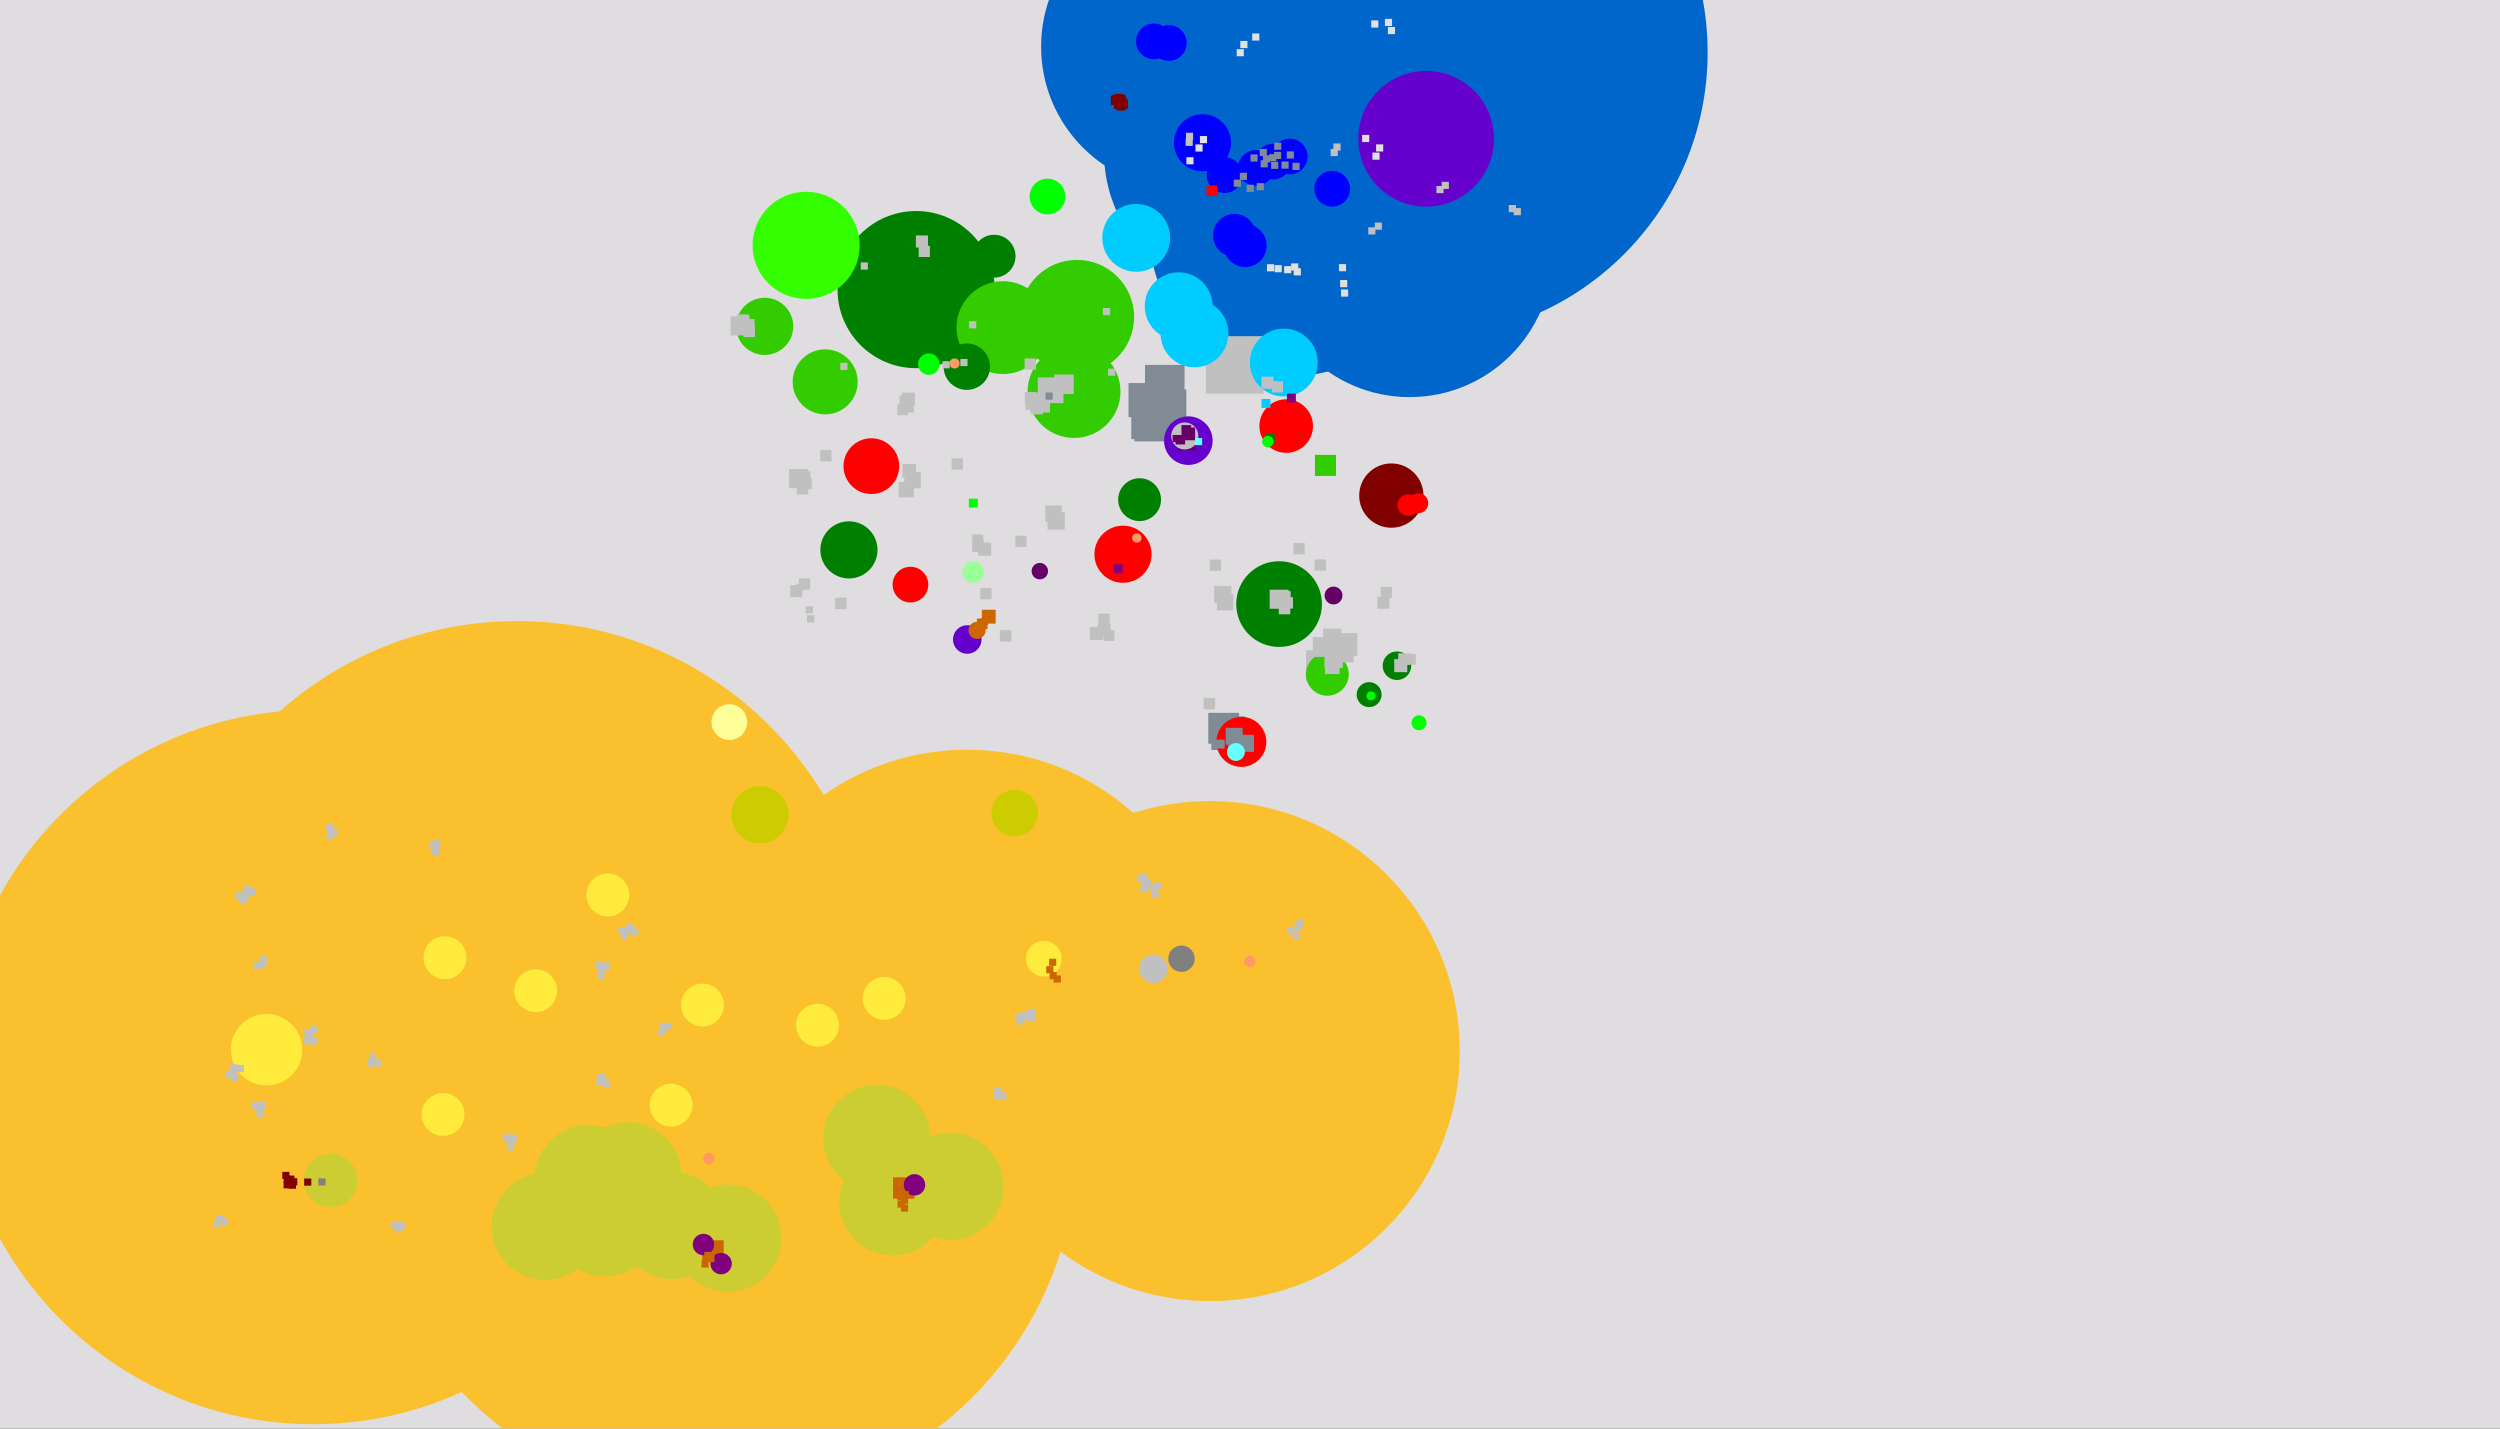 <?xml version="1.0" encoding="utf-8"?>
<svg xmlns="http://www.w3.org/2000/svg" width="1400" height="800">
  <rect width="100%" height="100%" fill="#333333" stroke="none"/>
  <circle r="2000" cx="546.797" cy="286.76" fill="#DFDDDF" class="myrtana" id="859088158673184CBF1248FE7B1C6D6C00000000" title="Myrtana_WeatherZone_01">
    <title>Myrtana_WeatherZone_01
myrtana
859088158673184CBF1248FE7B1C6D6C00000000</title>
  </circle>
  <circle r="200" cx="175.414" cy="597.552" fill="#FBC02D" class="varant" id="CBC9055904DE6F4D933C60EEB5ED50D600000000" title="Varant_WeatherZone_02">
    <title>Varant_WeatherZone_02
varant
CBC9055904DE6F4D933C60EEB5ED50D600000000</title>
  </circle>
  <circle r="200" cx="402.992" cy="641.133" fill="#FBC02D" class="varant" id="F907ACD435D36D4D8C2CE12EBB41EA3200000000" title="Varant_WeatherZone_01">
    <title>Varant_WeatherZone_01
varant
F907ACD435D36D4D8C2CE12EBB41EA3200000000</title>
  </circle>
  <circle r="200" cx="289.539" cy="547.813" fill="#FBC02D" class="varant" id="757F6456FF5B1B499C9B0B2BAB2BC31700000000" title="Varant_WeatherZone_05">
    <title>Varant_WeatherZone_05
varant
757F6456FF5B1B499C9B0B2BAB2BC31700000000</title>
  </circle>
  <circle r="160" cx="796.274" cy="29.276" fill="#0066CC" class="northmarlow" id="01FEB61EDAE8174ABDEA15B6746D94C400000000" title="Nordmar_WeatherZone_05">
    <title>Nordmar_WeatherZone_05
northmarlow
01FEB61EDAE8174ABDEA15B6746D94C400000000</title>
  </circle>
  <circle r="140" cx="541.62" cy="559.86" fill="#FBC02D" class="varant" id="D3DF355710E40D44AD06AF9D7DFF78E400000000" title="Varant_WeatherZone_04">
    <title>Varant_WeatherZone_04
varant
D3DF355710E40D44AD06AF9D7DFF78E400000000</title>
  </circle>
  <circle r="140" cx="677.461" cy="588.617" fill="#FBC02D" class="varant" id="52B13A9D8DF63B458FB6D11D7E1FB05F00000000" title="Varant_WeatherZone_03">
    <title>Varant_WeatherZone_03
varant
52B13A9D8DF63B458FB6D11D7E1FB05F00000000</title>
  </circle>
  <circle r="80" cx="789.396" cy="142.371" fill="#0066CC" class="northmarlow" id="C6661EC560731A47A85E82BE694FF73A00000000" title="Nordmar_WeatherZone_02">
    <title>Nordmar_WeatherZone_02
northmarlow
C6661EC560731A47A85E82BE694FF73A00000000</title>
  </circle>
  <circle r="80" cx="698.269" cy="85.434" fill="#0066CC" class="northmarlow" id="923459B33E73054AB0B510A9119EAACA00000000" title="Nordmar_WeatherZone_04">
    <title>Nordmar_WeatherZone_04
northmarlow
923459B33E73054AB0B510A9119EAACA00000000</title>
  </circle>
  <circle r="80" cx="723.745" cy="130.536" fill="#0066CC" class="northmarlow" id="55AD0D1A10B64548A5C5E1E12FB25CEE00000000" title="Nordmar_WeatherZone_03">
    <title>Nordmar_WeatherZone_03
northmarlow
55AD0D1A10B64548A5C5E1E12FB25CEE00000000</title>
  </circle>
  <circle r="80" cx="663.022" cy="26.117" fill="#0066CC" class="northmarlow" id="4201E7AD67B5FE48B83DFC69FC877DD100000000" title="Nordmar_WeatherZone_01">
    <title>Nordmar_WeatherZone_01
northmarlow
4201E7AD67B5FE48B83DFC69FC877DD100000000</title>
  </circle>
  <circle r="44" cx="513.025" cy="162.176" fill="#008000" class="vistapoint" id="0D6F8CA0E919AB408005A69791A24B3900000000" title="Area01">
    <title>Area01
vistapoint
0D6F8CA0E919AB408005A69791A24B3900000000</title>
  </circle>
  <circle r="38" cx="798.649" cy="77.73" fill="#6600CC" class="xardasoutdoor" id="D4E2C2485B5A934BA32923ED7FA51D5C00000000" title="Nordmar_Xardas_Out">
    <title>Nordmar_Xardas_Out
xardasoutdoor
D4E2C2485B5A934BA32923ED7FA51D5C00000000</title>
  </circle>
  <rect width="32.197" height="32.197" x="675.328" y="188.259" fill="#C0C0C0" class="dungeon" id="38A92576552453419196B0DF422B1AE500000000" title="G3_Myrtana_Dungeon_V09_S01_01">
    <title>G3_Myrtana_Dungeon_V09_S01_01
dungeon
38A92576552453419196B0DF422B1AE500000000</title>
  </rect>
  <circle r="32" cx="603.096" cy="177.534" fill="#33CC00" class="ominouswoods" id="E5BE1C5F9AD6854C84779AA66509945700000000" title="Forest01_B">
    <title>Forest01_B
ominouswoods
E5BE1C5F9AD6854C84779AA66509945700000000</title>
  </circle>
  <circle r="30" cx="305.312" cy="686.699" fill="#CCCC33" class="ruinfields" id="50B9B2A6A4276246B2D39429231E88C600000000" title="Varant_Ruins">
    <title>Varant_Ruins
ruinfields
50B9B2A6A4276246B2D39429231E88C600000000</title>
  </circle>
  <circle r="30" cx="329.323" cy="659.976" fill="#CCCC33" class="ruinfields" id="78331CF16DACA14BB5749167B474EA5600000000" title="Varant_Ruins">
    <title>Varant_Ruins
ruinfields
78331CF16DACA14BB5749167B474EA5600000000</title>
  </circle>
  <circle r="30" cx="451.431" cy="137.389" fill="#33FF00" class="locationidyllic" id="0BE05EBAD71BCA4AAAE243D69CF8020900000000" title="GiantWaterfalls">
    <title>GiantWaterfalls
locationidyllic
0BE05EBAD71BCA4AAAE243D69CF8020900000000</title>
  </circle>
  <circle r="30" cx="499.938" cy="672.984" fill="#CCCC33" class="ruinfields" id="D3E7A8608D462546A9096ADB4BD41B4E00000000" title="Varant_Ruins">
    <title>Varant_Ruins
ruinfields
D3E7A8608D462546A9096ADB4BD41B4E00000000</title>
  </circle>
  <circle r="30" cx="351.589" cy="658.488" fill="#CCCC33" class="ruinfields" id="186281BB50AE1041A7B1EB19C12B29B400000000" title="Varant_Ruins">
    <title>Varant_Ruins
ruinfields
186281BB50AE1041A7B1EB19C12B29B400000000</title>
  </circle>
  <circle r="30" cx="376.45" cy="686.365" fill="#CCCC33" class="ruinfields" id="2354650259B9274B95AD8D9FBBC172C400000000" title="Varant_Ruins">
    <title>Varant_Ruins
ruinfields
2354650259B9274B95AD8D9FBBC172C400000000</title>
  </circle>
  <circle r="30" cx="339.077" cy="684.854" fill="#CCCC33" class="ruinfields" id="46F38271F101D9408E5999C50DD48A9900000000" title="Varant_Ruins">
    <title>Varant_Ruins
ruinfields
46F38271F101D9408E5999C50DD48A9900000000</title>
  </circle>
  <circle r="30" cx="531.979" cy="664.345" fill="#CCCC33" class="ruinfields" id="0BFC41F47616BA41972CD9BFB619FE5200000000" title="Varant_Ruins">
    <title>Varant_Ruins
ruinfields
0BFC41F47616BA41972CD9BFB619FE5200000000</title>
  </circle>
  <circle r="30" cx="491.078" cy="637.549" fill="#CCCC33" class="ruinfields" id="0690A2D579F8B64D9DD91BE88B4E439D00000000" title="Varant_Ruins">
    <title>Varant_Ruins
ruinfields
0690A2D579F8B64D9DD91BE88B4E439D00000000</title>
  </circle>
  <circle r="30" cx="407.557" cy="693.342" fill="#CCCC33" class="ruinfields" id="CD893C60A891E2468B94C2683A3982F500000000" title="Varant_Ruins">
    <title>Varant_Ruins
ruinfields
CD893C60A891E2468B94C2683A3982F500000000</title>
  </circle>
  <rect width="29.043" height="29.043" x="635.324" y="218.13" fill="#808B96" class="orcmine01" id="BB37EA3062BDE34BBEBE0C70FB65FB1A00000000" title="G3_Myrtana_Dungeon_SP03_S05_01">
    <title>G3_Myrtana_Dungeon_SP03_S05_01
orcmine01
BB37EA3062BDE34BBEBE0C70FB65FB1A00000000</title>
  </rect>
  <circle r="26" cx="601.459" cy="219.258" fill="#33CC00" class="ominouswoods" id="734E8AABEDC8724B81ED7138627C920700000000" title="Forest01_C">
    <title>Forest01_C
ominouswoods
734E8AABEDC8724B81ED7138627C920700000000</title>
  </circle>
  <rect width="26" height="26" x="667.226" y="534.012" fill="#FBC02D" class="varant" id="AFFA7BBD7558D74DBA9D66A3CBFE7A7500000000" title="Music_Bakaresch">
    <title>Music_Bakaresch
varant
AFFA7BBD7558D74DBA9D66A3CBFE7A7500000000</title>
  </rect>
  <circle r="26" cx="561.65" cy="183.479" fill="#33CC00" class="ominouswoods" id="562526405C503B4397AF6A210F8BB37100000000" title="Forest01">
    <title>Forest01
ominouswoods
562526405C503B4397AF6A210F8BB37100000000</title>
  </circle>
  <circle r="24" cx="716.283" cy="338.284" fill="#008000" class="vistapoint" id="46BA784DE0DCBB45B1143E6EA8655A6B00000000" title="Area04">
    <title>Area04
vistapoint
46BA784DE0DCBB45B1143E6EA8655A6B00000000</title>
  </circle>
  <rect width="22.156" height="22.156" x="641.188" y="204.349" fill="#808B96" class="orcmine01" id="D707E9DC899B4D40907171A9DC017BE700000000" title="G3_Myrtana_Dungeon_SP03_S04_01">
    <title>G3_Myrtana_Dungeon_SP03_S04_01
orcmine01
D707E9DC899B4D40907171A9DC017BE700000000</title>
  </rect>
  <circle r="20" cx="149.271" cy="587.845" fill="#FFEB3B" class="deathvalley" id="34AEDE379686924B97296CC3FA05D52800000000" title="Death Valley">
    <title>Death Valley
deathvalley
34AEDE379686924B97296CC3FA05D52800000000</title>
  </circle>
  <rect width="19.68" height="19.68" x="633.513" y="226.236" fill="#808B96" class="orcmine01" id="499C63C04613184DBA87D5261F9B9C3900000000" title="G3_Myrtana_Dungeon_SP03_S02_01">
    <title>G3_Myrtana_Dungeon_SP03_S02_01
orcmine01
499C63C04613184DBA87D5261F9B9C3900000000</title>
  </rect>
  <rect width="19.11" height="19.11" x="631.95" y="214.501" fill="#808B96" class="orcmine01" id="944E2FA76DA18549A8DAF61C0915D61500000000" title="G3_Myrtana_Dungeon_SP03_S03_01">
    <title>G3_Myrtana_Dungeon_SP03_S03_01
orcmine01
944E2FA76DA18549A8DAF61C0915D61500000000</title>
  </rect>
  <circle r="19" cx="660.047" cy="171.477" fill="#00CCFF" class="highlands" id="3801A7593FBA04478F515D24F462B18800000000" title="Nordmar_Highlands">
    <title>Nordmar_Highlands
highlands
3801A7593FBA04478F515D24F462B18800000000</title>
  </circle>
  <circle r="19" cx="668.893" cy="186.682" fill="#00CCFF" class="highlands" id="CC1BC099C749574DBBA0E8979716D06C00000000" title="Nordmar_Highlands">
    <title>Nordmar_Highlands
highlands
CC1BC099C749574DBBA0E8979716D06C00000000</title>
  </circle>
  <circle r="19" cx="636.283" cy="133.198" fill="#00CCFF" class="highlands" id="EDDEEC5991C8EC458999C660E160FDC100000000" title="Nordmar_Highlands">
    <title>Nordmar_Highlands
highlands
EDDEEC5991C8EC458999C660E160FDC100000000</title>
  </circle>
  <circle r="19" cx="718.934" cy="203.022" fill="#00CCFF" class="highlands" id="ADF92E308C6D564E91C07B206AC741DE00000000" title="Nordmar_Highlands">
    <title>Nordmar_Highlands
highlands
ADF92E308C6D564E91C07B206AC741DE00000000</title>
  </circle>
  <rect width="18.815" height="18.815" x="678.33" y="401.176" fill="#808B96" class="orcmine01" id="CB746BFDF0E01C469113412DC8BCC3F000000000" title="G3_Myrtana_KapDun_Dungeon_Level_08">
    <title>G3_Myrtana_KapDun_Dungeon_Level_08
orcmine01
CB746BFDF0E01C469113412DC8BCC3F000000000</title>
  </rect>
  <circle r="18.2" cx="462.101" cy="213.846" fill="#33CC00" class="ominouswoods" id="D2D6F96832C6B44E85CDE91A6AA2EFCD00000000" title="Forest01_C">
    <title>Forest01_C
ominouswoods
D2D6F96832C6B44E85CDE91A6AA2EFCD00000000</title>
  </circle>
  <rect width="18.127" height="18.127" x="678.769" y="401.607" fill="#808B96" class="orcmine01" id="ACEDE0D9EAC9CC46992E69FE4635005A00000000" title="G3_Myrtana_KapDun_Dungeon_Level_09">
    <title>G3_Myrtana_KapDun_Dungeon_Level_09
orcmine01
ACEDE0D9EAC9CC46992E69FE4635005A00000000</title>
  </rect>
  <circle r="18" cx="779.152" cy="277.526" fill="#800000" class="sadstrings" id="CA595C178C61A746A9876B29B8219B4C00000000" title="VengardRuins">
    <title>VengardRuins
sadstrings
CA595C178C61A746A9876B29B8219B4C00000000</title>
  </circle>
  <circle r="18" cx="407.524" cy="641.232" fill="#FBC02D" class="varant" id="F1E475243B40AA41AEB84A7D79BC0EC000000000" title="Music_MoraSul">
    <title>Music_MoraSul
varant
F1E475243B40AA41AEB84A7D79BC0EC000000000</title>
  </circle>
  <rect width="17.37" height="17.37" x="731.394" y="364.124" fill="#C0C0C0" class="dungeon" id="958EDF225D1A3945B26CE04FFBEFCF7000000000" title="G3_Myrtana_Reddock_Level_Dungeon_02">
    <title>G3_Myrtana_Reddock_Level_Dungeon_02
dungeon
958EDF225D1A3945B26CE04FFBEFCF7000000000</title>
  </rect>
  <rect width="17.278" height="17.278" x="676.639" y="399.185" fill="#808B96" class="orcmine01" id="3A58ABF51522824A9A8025C973C5EAC800000000" title="G3_Myrtana_KapDun_Dungeon_Level_01">
    <title>G3_Myrtana_KapDun_Dungeon_Level_01
orcmine01
3A58ABF51522824A9A8025C973C5EAC800000000</title>
  </rect>
  <circle r="16" cx="673.385" cy="79.924" fill="#0000FF" class="northmarhigh" id="9EE2AA4F6E83994FBFB77A7F3564942800000000" title="Nordmar_High">
    <title>Nordmar_High
northmarhigh
9EE2AA4F6E83994FBFB77A7F3564942800000000</title>
  </circle>
  <circle r="16" cx="425.567" cy="456.217" fill="#CCCC00" class="braga" id="33E448C02D8B8F4A9E07413F3C7A612700000000" title="Music_Braga">
    <title>Music_Braga
braga
33E448C02D8B8F4A9E07413F3C7A612700000000</title>
  </circle>
  <circle r="16" cx="475.408" cy="307.935" fill="#008000" class="vistapoint" id="358557DC907E0847997E1C4361229E1000000000" title="Area05">
    <title>Area05
vistapoint
358557DC907E0847997E1C4361229E1000000000</title>
  </circle>
  <circle r="16" cx="628.875" cy="310.375" fill="#FF0000" class="trelis" id="3C1E415DD8918F46A82EADDAAD58F32000000000" title="MusicZone_Montera">
    <title>MusicZone_Montera
trelis
3C1E415DD8918F46A82EADDAAD58F32000000000</title>
  </circle>
  <circle r="16" cx="428.223" cy="182.762" fill="#33CC00" class="ominouswoods" id="CFCD80D21003C3419842BB41A182317300000000" title="Forest02">
    <title>Forest02
ominouswoods
CFCD80D21003C3419842BB41A182317300000000</title>
  </circle>
  <circle r="15.6" cx="487.964" cy="261.037" fill="#FF0000" class="trelis" id="EE5266929241B147AE9C93F157F4B27B00000000" title="MusicZone_Geldern">
    <title>MusicZone_Geldern
trelis
EE5266929241B147AE9C93F157F4B27B00000000</title>
  </circle>
  <circle r="15" cx="185.099" cy="661.062" fill="#CCCC33" class="ishtar" id="04887ABADBB2C04593D0254F6002F7E700000000" title="Music_Ishtar">
    <title>Music_Ishtar
ishtar
04887ABADBB2C04593D0254F6002F7E700000000</title>
  </circle>
  <circle r="15" cx="720.268" cy="238.592" fill="#FF0000" class="faring" id="504E5993984EEA448A73B890926BDCF200000000" title="MusicZone_Faring">
    <title>MusicZone_Faring
faring
504E5993984EEA448A73B890926BDCF200000000</title>
  </circle>
  <rect width="14.402" height="14.402" x="581.14" y="211.347" fill="#C0C0C0" class="dungeon" id="758DCE3FF6E25A44853AD21661FCC0B100000000" title="G3_Myrtana_Okara_Level_Dungeon_01">
    <title>G3_Myrtana_Okara_Level_Dungeon_01
dungeon
758DCE3FF6E25A44853AD21661FCC0B100000000</title>
  </rect>
  <circle r="14" cx="695.156" cy="415.449" fill="#FF0000" class="faring" id="D2139502E22280439EDA96F96F53691600000000" title="MusicZone_KapDun">
    <title>MusicZone_KapDun
faring
D2139502E22280439EDA96F96F53691600000000</title>
  </circle>
  <circle r="13.6" cx="665.474" cy="246.766" fill="#6600CC" class="xardasoutdoor" id="71FA350E2B0BE24AA4D656D97AAA137900000000" title="MusicZone_Gotha">
    <title>MusicZone_Gotha
xardasoutdoor
71FA350E2B0BE24AA4D656D97AAA137900000000</title>
  </circle>
  <circle r="13" cx="541.416" cy="205.337" fill="#008000" class="vistapoint" id="29E30589F3265648A8175514F050990A00000000" title="MusicZone_Silden">
    <title>MusicZone_Silden
vistapoint
29E30589F3265648A8175514F050990A00000000</title>
  </circle>
  <circle r="13" cx="568.215" cy="455.333" fill="#CCCC00" class="braga" id="97EDA540C8318041851C9DEF775A901C00000000" title="Music_Lago">
    <title>Music_Lago
braga
97EDA540C8318041851C9DEF775A901C00000000</title>
  </circle>
  <rect width="12.811" height="12.811" x="747.247" y="354.576" fill="#C0C0C0" class="dungeon" id="CA0D4E49E6CF4446A2337767105DFBC100000000" title="G3_Myrtana_Reddock_Level_Dungeon_05">
    <title>G3_Myrtana_Reddock_Level_Dungeon_05
dungeon
CA0D4E49E6CF4446A2337767105DFBC100000000</title>
  </rect>
  <circle r="12" cx="457.791" cy="574.092" fill="#FFEB3B" class="deathvalley" id="529A467D188C164394E4EB62B1588D3200000000" title="Grand Oasis">
    <title>Grand Oasis
deathvalley
529A467D188C164394E4EB62B1588D3200000000</title>
  </circle>
  <circle r="12" cx="495.167" cy="559.082" fill="#FFEB3B" class="deathvalley" id="09285E350E03394A82962BC2587A9F8900000000" title="Grand Oasis">
    <title>Grand Oasis
deathvalley
09285E350E03394A82962BC2587A9F8900000000</title>
  </circle>
  <circle r="12" cx="299.997" cy="554.818" fill="#FFEB3B" class="deathvalley" id="8702BF33E79C8949BF0AD36A2A0D429E00000000" title="Grand Oasis">
    <title>Grand Oasis
deathvalley
8702BF33E79C8949BF0AD36A2A0D429E00000000</title>
  </circle>
  <circle r="12" cx="743.319" cy="377.592" fill="#33CC00" class="ominouswoods" id="29A97EE9FAB6CF449A48510921EAFCBF00000000" title="Forest01_A">
    <title>Forest01_A
ominouswoods
29A97EE9FAB6CF449A48510921EAFCBF00000000</title>
  </circle>
  <circle r="12" cx="249.188" cy="536.32" fill="#FFEB3B" class="deathvalley" id="77458697EB3D6C4B9F95F14B49BFE62D00000000" title="Grand Oasis">
    <title>Grand Oasis
deathvalley
77458697EB3D6C4B9F95F14B49BFE62D00000000</title>
  </circle>
  <circle r="12" cx="697.358" cy="137.56" fill="#0000FF" class="northmarhigh" id="D0455DD875BC1A43B61C99469374805900000000" title="Nordmar_High">
    <title>Nordmar_High
northmarhigh
D0455DD875BC1A43B61C99469374805900000000</title>
  </circle>
  <circle r="12" cx="691.345" cy="131.805" fill="#0000FF" class="northmarhigh" id="01494DCEA5A14C4096E9F8CAD21A364700000000" title="Nordmar_High">
    <title>Nordmar_High
northmarhigh
01494DCEA5A14C4096E9F8CAD21A364700000000</title>
  </circle>
  <rect width="12" height="12" x="393.261" y="694.561" fill="#CC6600" class="thedig" id="4F03416D07736D4BB6BF4ECD3C28546F00000000" title="Varant_Temple">
    <title>Varant_Temple
thedig
4F03416D07736D4BB6BF4ECD3C28546F00000000</title>
  </rect>
  <rect width="12" height="12" x="500.115" y="659.274" fill="#CC6600" class="thedig" id="A852A135B6847442995C773A80345F3000000000" title="Varant_Temple">
    <title>Varant_Temple
thedig
A852A135B6847442995C773A80345F3000000000</title>
  </rect>
  <circle r="12" cx="638.171" cy="279.81" fill="#008000" class="vistapoint" id="7F7217F8F2AADD489FD1E26E59F1BC3800000000" title="Area02">
    <title>Area02
vistapoint
7F7217F8F2AADD489FD1E26E59F1BC3800000000</title>
  </circle>
  <circle r="12" cx="393.401" cy="562.816" fill="#FFEB3B" class="deathvalley" id="1FE676B7BC54FC45B9EAB52E6F6FAB1500000000" title="Grand Oasis">
    <title>Grand Oasis
deathvalley
1FE676B7BC54FC45B9EAB52E6F6FAB1500000000</title>
  </circle>
  <circle r="12" cx="375.834" cy="618.912" fill="#FFEB3B" class="deathvalley" id="F16F29855A6C3044AF3B1A0F8D7FEB8900000000" title="Grand Oasis">
    <title>Grand Oasis
deathvalley
F16F29855A6C3044AF3B1A0F8D7FEB8900000000</title>
  </circle>
  <circle r="12" cx="340.387" cy="501.192" fill="#FFEB3B" class="deathvalley" id="745296268B45D4469173DE91EA67AEB100000000" title="Grand Oasis">
    <title>Grand Oasis
deathvalley
745296268B45D4469173DE91EA67AEB100000000</title>
  </circle>
  <circle r="12" cx="248.121" cy="624.097" fill="#FFEB3B" class="deathvalley" id="6CEA518A19497A4E92604E044D33572500000000" title="Grand Oasis">
    <title>Grand Oasis
deathvalley
6CEA518A19497A4E92604E044D33572500000000</title>
  </circle>
  <circle r="12" cx="556.689" cy="143.473" fill="#008000" class="vistapoint" id="3E253AF0B451AE4584FC8ADA6D1D6A6500000000" title="Area01_B">
    <title>Area01_B
vistapoint
3E253AF0B451AE4584FC8ADA6D1D6A6500000000</title>
  </circle>
  <rect width="11.874" height="11.874" x="746.134" y="359.066" fill="#C0C0C0" class="dungeon" id="DF07C6193137E24D9F8E2262E478C5F000000000" title="G3_Myrtana_Reddock_Level_Dungeon_04">
    <title>G3_Myrtana_Reddock_Level_Dungeon_04
dungeon
DF07C6193137E24D9F8E2262E478C5F000000000</title>
  </rect>
  <rect width="11.8" height="11.8" x="736.365" y="254.72" fill="#33CC00" class="ominouswoods" id="CE4D6FBBD3C311478AF8FD1101ABCD3200000000" title="Forest01_B">
    <title>Forest01_B
ominouswoods
CE4D6FBBD3C311478AF8FD1101ABCD3200000000</title>
  </rect>
  <rect width="11.149" height="11.149" x="576.832" y="219.863" fill="#C0C0C0" class="dungeon" id="388A97BD3EA5694C8F4F34BA53A87A5E00000000" title="G3_Myrtana_Dungeon_V04_S04_03">
    <title>G3_Myrtana_Dungeon_V04_S04_03
dungeon
388A97BD3EA5694C8F4F34BA53A87A5E00000000</title>
  </rect>
  <rect width="11.11" height="11.11" x="735.202" y="356.784" fill="#C0C0C0" class="dungeon" id="5DC2957184B2C340A7D3AB51C27C53D400000000" title="G3_Myrtana_Reddock_Level_Dungeon_07">
    <title>G3_Myrtana_Reddock_Level_Dungeon_07
dungeon
5DC2957184B2C340A7D3AB51C27C53D400000000</title>
  </rect>
  <rect width="10.901" height="10.901" x="590.39" y="209.751" fill="#C0C0C0" class="dungeon" id="650284B844BE7A48B90A19CA45A2499400000000" title="G3_Myrtana_Okara_Level_Dungeon_02">
    <title>G3_Myrtana_Okara_Level_Dungeon_02
dungeon
650284B844BE7A48B90A19CA45A2499400000000</title>
  </rect>
  <rect width="10.648" height="10.648" x="409.1" y="177.164" fill="#C0C0C0" class="dungeon" id="5696C508670C234C9F91EA9E9D559BF800000000" title="G3_Myrtana_Dungeon_V04_S04_04">
    <title>G3_Myrtana_Dungeon_V04_S04_04
dungeon
5696C508670C234C9F91EA9E9D559BF800000000</title>
  </rect>
  <rect width="10.648" height="10.648" x="441.87" y="262.716" fill="#C0C0C0" class="dungeon" id="0BA9137D167D774F8B24A6F3BDB961A200000000" title="G3_Myrtana_Dungeon_V04_S04_02">
    <title>G3_Myrtana_Dungeon_V04_S04_02
dungeon
0BA9137D167D774F8B24A6F3BDB961A200000000</title>
  </rect>
  <rect width="10.648" height="10.648" x="711.012" y="330.246" fill="#C0C0C0" class="dungeon" id="CC79EDF2AB213448971E839285DCB5A300000000" title="G3_Myrtana_Dungeon_V04_S04_05">
    <title>G3_Myrtana_Dungeon_V04_S04_05
dungeon
CC79EDF2AB213448971E839285DCB5A300000000</title>
  </rect>
  <rect width="10.295" height="10.295" x="741.697" y="363.741" fill="#C0C0C0" class="dungeon" id="BFE322A851127943BE3067E45902E27900000000" title="G3_Myrtana_Reddock_Level_Dungeon_03">
    <title>G3_Myrtana_Reddock_Level_Dungeon_03
dungeon
BFE322A851127943BE3067E45902E27900000000</title>
  </rect>
  <rect width="10.162" height="10.162" x="740.975" y="352.049" fill="#C0C0C0" class="dungeon" id="72B2D6F0CE46D14F9A63DA32B45BF81600000000" title="G3_Myrtana_Reddock_Level_Dungeon_06">
    <title>G3_Myrtana_Reddock_Level_Dungeon_06
dungeon
72B2D6F0CE46D14F9A63DA32B45BF81600000000</title>
  </rect>
  <circle r="10" cx="685.757" cy="98.08" fill="#0000FF" class="northmarhigh" id="69D271F70F5CDE4A97B0CC05601273B500000000" title="Nordmar_High">
    <title>Nordmar_High
northmarhigh
69D271F70F5CDE4A97B0CC05601273B500000000</title>
  </circle>
  <circle r="10" cx="408.413" cy="404.36" fill="#FFFF99" class="pathtovarant" id="2B9A107A1A214947B3143072571972A400000000" title="PathToVarant">
    <title>PathToVarant
pathtovarant
2B9A107A1A214947B3143072571972A400000000</title>
  </circle>
  <circle r="10" cx="722.234" cy="87.648" fill="#0000FF" class="northmarhigh" id="C893C0290532504C8A6B27724A86719B00000000" title="Nordmar_High">
    <title>Nordmar_High
northmarhigh
C893C0290532504C8A6B27724A86719B00000000</title>
  </circle>
  <circle r="10" cx="646.168" cy="23.164" fill="#0000FF" class="northmarhigh" id="23081775B676C8458B030252EFBD2FB700000000" title="Nordmar_High">
    <title>Nordmar_High
northmarhigh
23081775B676C8458B030252EFBD2FB700000000</title>
  </circle>
  <circle r="10" cx="509.844" cy="327.394" fill="#FF0000" class="trelis" id="501E85594F6ECE4CA8E0522F0E189AD700000000" title="MusicZone_Trelis">
    <title>MusicZone_Trelis
trelis
501E85594F6ECE4CA8E0522F0E189AD700000000</title>
  </circle>
  <circle r="10" cx="712.982" cy="90.494" fill="#0000FF" class="northmarhigh" id="23AF655D7DCCFA4881BECE8CA9AABA6800000000" title="Nordmar_High">
    <title>Nordmar_High
northmarhigh
23AF655D7DCCFA4881BECE8CA9AABA6800000000</title>
  </circle>
  <circle r="10" cx="654.562" cy="24.073" fill="#0000FF" class="northmarhigh" id="ADABC74C615431459B0BE08F265F3AF600000000" title="Nordmar_High">
    <title>Nordmar_High
northmarhigh
ADABC74C615431459B0BE08F265F3AF600000000</title>
  </circle>
  <circle r="10" cx="746.036" cy="105.697" fill="#0000FF" class="northmarhigh" id="236791648690984D90D1F3F53944B25300000000" title="Nordmar_High">
    <title>Nordmar_High
northmarhigh
236791648690984D90D1F3F53944B25300000000</title>
  </circle>
  <circle r="10" cx="586.606" cy="110.078" fill="#00FF00" class="vistapointharp" id="369D863A6E2EA44CA4C4E311467CDE7200000000" title="RiverSource">
    <title>RiverSource
vistapointharp
369D863A6E2EA44CA4C4E311467CDE7200000000</title>
  </circle>
  <circle r="10" cx="703.281" cy="94.044" fill="#0000FF" class="northmarhigh" id="71A2DD01C58C8441B714F03D9401FDED00000000" title="Nordmar_High">
    <title>Nordmar_High
northmarhigh
71A2DD01C58C8441B714F03D9401FDED00000000</title>
  </circle>
  <circle r="10" cx="584.556" cy="536.87" fill="#FFEB3B" class="deathvalley" id="01F62E53372C72489D666E51CECC687400000000" title="Varant Spooky">
    <title>Varant Spooky
deathvalley
01F62E53372C72489D666E51CECC687400000000</title>
  </circle>
  <rect width="9.696" height="9.696" x="659.888" y="242.497" fill="#660066" class="locationspooky" id="AB38320BB4013046A22E8CB8EE4D90FD00000000" title="G3_Myrtana_Dungeon_SP02_S01_01">
    <title>G3_Myrtana_Dungeon_SP02_S01_01
locationspooky
AB38320BB4013046A22E8CB8EE4D90FD00000000</title>
  </rect>
  <rect width="9.679" height="9.679" x="679.884" y="328.069" fill="#C0C0C0" class="dungeon" id="91D8AA75737DDE4FA8923DFA7BD305D100000000" title="G3_Myrtana_Dungeon_V02_S03_03">
    <title>G3_Myrtana_Dungeon_V02_S03_03
dungeon
91D8AA75737DDE4FA8923DFA7BD305D100000000</title>
  </rect>
  <rect width="9.679" height="9.679" x="586.593" y="286.91" fill="#C0C0C0" class="dungeon" id="933880A025CEF14F96822B236BC1E9C900000000" title="G3_Myrtana_Dungeon_V02_S03_02">
    <title>G3_Myrtana_Dungeon_V02_S03_02
dungeon
933880A025CEF14F96822B236BC1E9C900000000</title>
  </rect>
  <rect width="9.545" height="9.545" x="692.704" y="411.503" fill="#808B96" class="orcmine01" id="4BE3F1EB1224414887C0F28CBCA74B9A00000000" title="G3_Myrtana_KapDun_Dungeon_Level_06">
    <title>G3_Myrtana_KapDun_Dungeon_Level_06
orcmine01
4BE3F1EB1224414887C0F28CBCA74B9A00000000</title>
  </rect>
  <rect width="9.459" height="9.459" x="686.404" y="407.57" fill="#808B96" class="orcmine01" id="B8C007E40A1BD3459D5C09CE4998A88300000000" title="G3_Myrtana_KapDun_Dungeon_Level_10">
    <title>G3_Myrtana_KapDun_Dungeon_Level_10
orcmine01
B8C007E40A1BD3459D5C09CE4998A88300000000</title>
  </rect>
  <rect width="9.229" height="9.229" x="506.446" y="264.248" fill="#C0C0C0" class="dungeon" id="5F8813A802FF4347B3832E71CF76FD6200000000" title="G3_Myrtana_Geldern_Dungeon_Level_03">
    <title>G3_Myrtana_Geldern_Dungeon_Level_03
dungeon
5F8813A802FF4347B3832E71CF76FD6200000000</title>
  </rect>
  <rect width="9.198" height="9.198" x="681.491" y="332.62" fill="#C0C0C0" class="dungeon" id="BA9DB10E09C9F54EAE6A5B4DB95ADE4E00000000" title="G3_Myrtana_Dungeon_V02_S02_03">
    <title>G3_Myrtana_Dungeon_V02_S02_03
dungeon
BA9DB10E09C9F54EAE6A5B4DB95ADE4E00000000</title>
  </rect>
  <rect width="9.198" height="9.198" x="585.362" y="283.022" fill="#C0C0C0" class="dungeon" id="B993F3C231A1C447BE8E17E75E6376DC00000000" title="G3_Myrtana_Dungeon_V02_S02_02">
    <title>G3_Myrtana_Dungeon_V02_S02_02
dungeon
B993F3C231A1C447BE8E17E75E6376DC00000000</title>
  </rect>
  <rect width="8.608" height="8.608" x="503.26" y="269.887" fill="#C0C0C0" class="dungeon" id="A0CCC7BD0CBE71439EB39BBA91830E2600000000" title="G3_Myrtana_Geldern_Dungeon_Level_02">
    <title>G3_Myrtana_Geldern_Dungeon_Level_02
dungeon
A0CCC7BD0CBE71439EB39BBA91830E2600000000</title>
  </rect>
  <rect width="8.284" height="8.284" x="687.717" y="410.151" fill="#808B96" class="orcmine01" id="21EBBC3EBE179A4D9D78490532392AB000000000" title="G3_Myrtana_KapDun_Dungeon_Level_07">
    <title>G3_Myrtana_KapDun_Dungeon_Level_07
orcmine01
21EBBC3EBE179A4D9D78490532392AB000000000</title>
  </rect>
  <rect width="8.104" height="8.104" x="742.021" y="369.371" fill="#C0C0C0" class="dungeon" id="EC8B81545F5D5E43B820E399C7149BBC00000000" title="G3_Myrtana_Reddock_Level_Dungeon_01">
    <title>G3_Myrtana_Reddock_Level_Dungeon_01
dungeon
EC8B81545F5D5E43B820E399C7149BBC00000000</title>
  </rect>
  <circle r="8" cx="782.281" cy="372.815" fill="#008000" class="vistapoint" id="7E4589036752D24E9E5D875D42FAD17F00000000" title="MusicZone_Ardea">
    <title>MusicZone_Ardea
vistapoint
7E4589036752D24E9E5D875D42FAD17F00000000</title>
  </circle>
  <circle r="8" cx="645.79" cy="542.537" fill="#C0C0C0" class="dungeon" id="255EB45DDDA08E419D1B3D2B51F23E9900000000" title="BenSalaCave">
    <title>BenSalaCave
dungeon
255EB45DDDA08E419D1B3D2B51F23E9900000000</title>
  </circle>
  <circle r="8" cx="541.665" cy="358.113" fill="#6600CC" class="xardasoutdoor" id="CB8B6A76D0F5B9489C955E9D0DC460BE00000000" title="TrelisTemplePlace">
    <title>TrelisTemplePlace
xardasoutdoor
CB8B6A76D0F5B9489C955E9D0DC460BE00000000</title>
  </circle>
  <rect width="7.744" height="7.744" x="549.833" y="341.47" fill="#CC6600" class="thedig" id="1231BC595F382549B6CBC4EBEDCF76A800000000" title="G3_Tempel_Trelis_Excavation_01_S04_01">
    <title>G3_Tempel_Trelis_Excavation_01_S04_01
thedig
1231BC595F382549B6CBC4EBEDCF76A800000000</title>
  </rect>
  <circle r="7.6" cx="663.47" cy="244.129" fill="#C0C0C0" class="dungeon" id="86812454BCFE7F4BB64D1C6957E864D200000000" title="MusicZone_Gotha">
    <title>MusicZone_Gotha
dungeon
86812454BCFE7F4BB64D1C6957E864D200000000</title>
  </circle>
  <rect width="7.594" height="7.594" x="505.377" y="259.87" fill="#C0C0C0" class="dungeon" id="E386B43DD5403B41B93954B23A9AE00700000000" title="G3_Myrtana_Geldern_Dungeon_Roots_04">
    <title>G3_Myrtana_Geldern_Dungeon_Roots_04
dungeon
E386B43DD5403B41B93954B23A9AE00700000000</title>
  </rect>
  <circle r="7.4" cx="661.637" cy="536.887" fill="#808080" class="beliartemple" id="2C35F04E68915B449580F559C4706E2A00000000" title="Music_BeliarTemple">
    <title>Music_BeliarTemple
beliartemple
2C35F04E68915B449580F559C4706E2A00000000</title>
  </circle>
  <rect width="7.313" height="7.313" x="505.089" y="219.868" fill="#C0C0C0" class="dungeon" id="8A86E3D701758E42AD435DDC7F63D32400000000" title="G3_Myrtana_Dungeon_V07_S04_03">
    <title>G3_Myrtana_Dungeon_V07_S04_03
dungeon
8A86E3D701758E42AD435DDC7F63D32400000000</title>
  </rect>
  <rect width="7.313" height="7.313" x="780.76" y="369.109" fill="#C0C0C0" class="dungeon" id="B5129F31C5EA06438C5D2250D31702DF00000000" title="G3_Myrtana_Dungeon_V07_S04_05">
    <title>G3_Myrtana_Dungeon_V07_S04_05
dungeon
B5129F31C5EA06438C5D2250D31702DF00000000</title>
  </rect>
  <rect width="7.313" height="7.313" x="610.309" y="351.055" fill="#C0C0C0" class="dungeon" id="C91E23E23F2C714888A8E9C14384F93500000000" title="G3_Myrtana_Dungeon_V07_S04_04">
    <title>G3_Myrtana_Dungeon_V07_S04_04
dungeon
C91E23E23F2C714888A8E9C14384F93500000000</title>
  </rect>
  <rect width="7.313" height="7.313" x="547.779" y="303.907" fill="#C0C0C0" class="dungeon" id="2F5C84EDE9AE6B4AB91E6E90110F48C800000000" title="G3_Myrtana_Dungeon_V07_S04_02">
    <title>G3_Myrtana_Dungeon_V07_S04_02
dungeon
2F5C84EDE9AE6B4AB91E6E90110F48C800000000</title>
  </rect>
  <rect width="7.147" height="7.147" x="662.106" y="239.4" fill="#660066" class="locationspooky" id="1AE5D893AC2C004E84E0B4BA89CD3E8500000000" title="G3_Myrtana_Dungeon_SP02_S04_01">
    <title>G3_Myrtana_Dungeon_SP02_S04_01
locationspooky
1AE5D893AC2C004E84E0B4BA89CD3E8500000000</title>
  </rect>
  <circle r="7" cx="766.71" cy="388.995" fill="#008000" class="vistapoint" id="4480BF0859104B48989F2C13B6BA7B2600000000" title="KapDunFisher">
    <title>KapDunFisher
vistapoint
4480BF0859104B48989F2C13B6BA7B2600000000</title>
  </circle>
  <rect width="6.762" height="6.762" x="771.278" y="334.124" fill="#C0C0C0" class="dungeon" id="E3FFB2D3F14B35459ADAC8E8C215F83A00000000" title="G3_Myrtana_Dungeon_V01_S04_06">
    <title>G3_Myrtana_Dungeon_V01_S04_06
dungeon
E3FFB2D3F14B35459ADAC8E8C215F83A00000000</title>
  </rect>
  <rect width="6.762" height="6.762" x="512.901" y="131.845" fill="#C0C0C0" class="dungeon" id="7BFC8C3483A166459D9FFA189B12F92D00000000" title="G3_Myrtana_Dungeon_V01_S04_03">
    <title>G3_Myrtana_Dungeon_V01_S04_03
dungeon
7BFC8C3483A166459D9FFA189B12F92D00000000</title>
  </rect>
  <rect width="6.762" height="6.762" x="706.371" y="210.941" fill="#C0C0C0" class="dungeon" id="255FEC7028DD6C4B88CE1CA3C565D9DE00000000" title="G3_Myrtana_Dungeon_V01_S04_04">
    <title>G3_Myrtana_Dungeon_V01_S04_04
dungeon
255FEC7028DD6C4B88CE1CA3C565D9DE00000000</title>
  </rect>
  <rect width="6.762" height="6.762" x="442.559" y="327.659" fill="#C0C0C0" class="dungeon" id="84E3AC59662ED842B1A3788A275438C500000000" title="G3_Myrtana_Dungeon_V01_S04_02">
    <title>G3_Myrtana_Dungeon_V01_S04_02
dungeon
84E3AC59662ED842B1A3788A275438C500000000</title>
  </rect>
  <rect width="6.762" height="6.762" x="615.181" y="349" fill="#C0C0C0" class="dungeon" id="75308EB07A16D742ABCCBF26E53760C500000000" title="G3_Myrtana_Dungeon_V01_S04_05">
    <title>G3_Myrtana_Dungeon_V01_S04_05
dungeon
75308EB07A16D742ABCCBF26E53760C500000000</title>
  </rect>
  <rect width="6.609" height="6.609" x="716.159" y="331.047" fill="#C0C0C0" class="dungeon" id="E0187663B38DD04CAEF905BF785BE83E00000000" title="G3_Myrtana_Dungeon_V04_S03_05">
    <title>G3_Myrtana_Dungeon_V04_S03_05
dungeon
E0187663B38DD04CAEF905BF785BE83E00000000</title>
  </rect>
  <rect width="6.609" height="6.609" x="577.484" y="225.437" fill="#C0C0C0" class="dungeon" id="9852235C117DDC499DCFF9AC7D25A9DF00000000" title="G3_Myrtana_Dungeon_V04_S03_03">
    <title>G3_Myrtana_Dungeon_V04_S03_03
dungeon
9852235C117DDC499DCFF9AC7D25A9DF00000000</title>
  </rect>
  <rect width="6.609" height="6.609" x="412.881" y="176.072" fill="#C0C0C0" class="dungeon" id="87C2B3ADBECC0049B29879CC465746B200000000" title="G3_Myrtana_Dungeon_V04_S03_04">
    <title>G3_Myrtana_Dungeon_V04_S03_04
dungeon
87C2B3ADBECC0049B29879CC465746B200000000</title>
  </rect>
  <rect width="6.609" height="6.609" x="447.243" y="263.879" fill="#C0C0C0" class="dungeon" id="07891924631A9840A0471AFC8EF889A300000000" title="G3_Myrtana_Dungeon_V04_S03_02">
    <title>G3_Myrtana_Dungeon_V04_S03_02
dungeon
07891924631A9840A0471AFC8EF889A300000000</title>
  </rect>
  <rect width="6.507" height="6.507" x="783.005" y="365.865" fill="#C0C0C0" class="dungeon" id="79A9C919F68ECD4991D61A0483EC887D00000000" title="G3_Myrtana_Dungeon_V07_S03_05">
    <title>G3_Myrtana_Dungeon_V07_S03_05
dungeon
79A9C919F68ECD4991D61A0483EC887D00000000</title>
  </rect>
  <rect width="6.507" height="6.507" x="544.457" y="302.655" fill="#C0C0C0" class="dungeon" id="30C1DDD97ECF1B449ABA0C656592D9DF00000000" title="G3_Myrtana_Dungeon_V07_S03_02">
    <title>G3_Myrtana_Dungeon_V07_S03_02
dungeon
30C1DDD97ECF1B449ABA0C656592D9DF00000000</title>
  </rect>
  <rect width="6.507" height="6.507" x="505.249" y="224.52" fill="#C0C0C0" class="dungeon" id="D699EEB0203CBE4C98251F0E7AD1197500000000" title="G3_Myrtana_Dungeon_V07_S03_03">
    <title>G3_Myrtana_Dungeon_V07_S03_03
dungeon
D699EEB0203CBE4C98251F0E7AD1197500000000</title>
  </rect>
  <rect width="6.507" height="6.507" x="614.758" y="349.856" fill="#C0C0C0" class="dungeon" id="FA7F481DD36D814FA8684F944ECAE46400000000" title="G3_Myrtana_Dungeon_V07_S03_04">
    <title>G3_Myrtana_Dungeon_V07_S03_04
dungeon
FA7F481DD36D814FA8684F944ECAE46400000000</title>
  </rect>
  <rect width="6.421" height="6.421" x="559.922" y="352.873" fill="#C0C0C0" class="dungeon" id="0ED1768693C7DB4AA5475F5D99CF132800000000" title="G3_Myrtana_Dungeon_V05_S02_06">
    <title>G3_Myrtana_Dungeon_V05_S02_06
dungeon
0ED1768693C7DB4AA5475F5D99CF132800000000</title>
  </rect>
  <rect width="6.421" height="6.421" x="674.029" y="390.828" fill="#C0C0C0" class="dungeon" id="152FDA7F13AC5743B009689B8A6C431400000000" title="G3_Myrtana_Dungeon_V05_S02_04">
    <title>G3_Myrtana_Dungeon_V05_S02_04
dungeon
152FDA7F13AC5743B009689B8A6C431400000000</title>
  </rect>
  <rect width="6.421" height="6.421" x="467.686" y="334.677" fill="#C0C0C0" class="dungeon" id="22AA33E9E42BA14381931D1C36E1BBE900000000" title="G3_Myrtana_Dungeon_V05_S02_02">
    <title>G3_Myrtana_Dungeon_V05_S02_02
dungeon
22AA33E9E42BA14381931D1C36E1BBE900000000</title>
  </rect>
  <rect width="6.415" height="6.415" x="446.182" y="270.486" fill="#C0C0C0" class="dungeon" id="9762BE118014D84EB36B0F4DC9D35D7600000000" title="G3_Myrtana_Dungeon_V04_S05_02">
    <title>G3_Myrtana_Dungeon_V04_S05_02
dungeon
9762BE118014D84EB36B0F4DC9D35D7600000000</title>
  </rect>
  <rect width="6.415" height="6.415" x="716.14" y="337.594" fill="#C0C0C0" class="dungeon" id="D8D4C308A78E3B47A7D4CAB95CDA85A200000000" title="G3_Myrtana_Dungeon_V04_S05_05">
    <title>G3_Myrtana_Dungeon_V04_S05_05
dungeon
D8D4C308A78E3B47A7D4CAB95CDA85A200000000</title>
  </rect>
  <rect width="6.415" height="6.415" x="416.351" y="182.37" fill="#C0C0C0" class="dungeon" id="28D6AC56B62B034C8C8F8E80CF5B297B00000000" title="G3_Myrtana_Dungeon_V04_S05_04">
    <title>G3_Myrtana_Dungeon_V04_S05_04
dungeon
28D6AC56B62B034C8C8F8E80CF5B297B00000000</title>
  </rect>
  <rect width="6.415" height="6.415" x="573.917" y="219.473" fill="#C0C0C0" class="dungeon" id="A61FC1D66777EA4189AF19A0F1A32EF500000000" title="G3_Myrtana_Dungeon_V04_S05_03">
    <title>G3_Myrtana_Dungeon_V04_S05_03
dungeon
A61FC1D66777EA4189AF19A0F1A32EF500000000</title>
  </rect>
  <rect width="6.389" height="6.389" x="532.886" y="256.644" fill="#C0C0C0" class="dungeon" id="27352B24083BD84888CA8F95BD51F7CA00000000" title="G3_Myrtana_Dungeon_V05_S02_03">
    <title>G3_Myrtana_Dungeon_V05_S02_03
dungeon
27352B24083BD84888CA8F95BD51F7CA00000000</title>
  </rect>
  <rect width="6.347" height="6.347" x="416.238" y="178.695" fill="#C0C0C0" class="dungeon" id="150BA21474040C459A1ED4215C3DAF9400000000" title="G3_Myrtana_Dungeon_V04_S02_04">
    <title>G3_Myrtana_Dungeon_V04_S02_04
dungeon
150BA21474040C459A1ED4215C3DAF9400000000</title>
  </rect>
  <rect width="6.347" height="6.347" x="574.278" y="223.177" fill="#C0C0C0" class="dungeon" id="274C9B6B8E239F4AAE0496A335F097E100000000" title="G3_Myrtana_Dungeon_V04_S02_03">
    <title>G3_Myrtana_Dungeon_V04_S02_03
dungeon
274C9B6B8E239F4AAE0496A335F097E100000000</title>
  </rect>
  <rect width="6.347" height="6.347" x="717.73" y="334.439" fill="#C0C0C0" class="dungeon" id="47D78643010F574B94A723615B780B5400000000" title="G3_Myrtana_Dungeon_V04_S02_05">
    <title>G3_Myrtana_Dungeon_V04_S02_05
dungeon
47D78643010F574B94A723615B780B5400000000</title>
  </rect>
  <rect width="6.347" height="6.347" x="448.199" y="267.649" fill="#C0C0C0" class="dungeon" id="BBDADE1E5565D342A1A2011239549E3D00000000" title="G3_Myrtana_Dungeon_V04_S02_02">
    <title>G3_Myrtana_Dungeon_V04_S02_02
dungeon
BBDADE1E5565D342A1A2011239549E3D00000000</title>
  </rect>
  <rect width="6.33" height="6.33" x="677.464" y="313.343" fill="#C0C0C0" class="dungeon" id="5367AA2EF07F46448165C7CD9F15A41400000000" title="G3_Myrtana_Dungeon_V03_S02_04">
    <title>G3_Myrtana_Dungeon_V03_S02_04
dungeon
5367AA2EF07F46448165C7CD9F15A41400000000</title>
  </rect>
  <rect width="6.33" height="6.33" x="503.723" y="221.537" fill="#C0C0C0" class="dungeon" id="494108538A6C474C85401D2EF9ADBB1000000000" title="G3_Myrtana_Dungeon_V03_S02_03">
    <title>G3_Myrtana_Dungeon_V03_S02_03
dungeon
494108538A6C474C85401D2EF9ADBB1000000000</title>
  </rect>
  <rect width="6.33" height="6.33" x="548.983" y="329.232" fill="#C0C0C0" class="dungeon" id="5925F9B5BCAABE478D1A905E0B85BEC000000000" title="G3_Myrtana_Dungeon_V03_S02_06">
    <title>G3_Myrtana_Dungeon_V03_S02_06
dungeon
5925F9B5BCAABE478D1A905E0B85BEC000000000</title>
  </rect>
  <rect width="6.33" height="6.33" x="568.612" y="299.989" fill="#C0C0C0" class="dungeon" id="712E61BB8CB9A64AB7A4359A143E6CBF00000000" title="G3_Myrtana_Dungeon_V03_S02_02">
    <title>G3_Myrtana_Dungeon_V03_S02_02
dungeon
712E61BB8CB9A64AB7A4359A143E6CBF00000000</title>
  </rect>
  <rect width="6.33" height="6.33" x="736.145" y="313.272" fill="#C0C0C0" class="dungeon" id="C52D2163AE406C44A404FF030C6CC67700000000" title="G3_Myrtana_Dungeon_V03_S02_05">
    <title>G3_Myrtana_Dungeon_V03_S02_05
dungeon
C52D2163AE406C44A404FF030C6CC67700000000</title>
  </rect>
  <rect width="6.309" height="6.309" x="459.338" y="252.05" fill="#C0C0C0" class="dungeon" id="A5D61A031D364C4689B0D9572FBF850000000000" title="G3_Myrtana_Dungeon_V06_S02_02">
    <title>G3_Myrtana_Dungeon_V06_S02_02
dungeon
A5D61A031D364C4689B0D9572FBF850000000000</title>
  </rect>
  <rect width="6.309" height="6.309" x="724.321" y="304.083" fill="#C0C0C0" class="dungeon" id="6ABA7A6F7841474F9C14AB6553F3824B00000000" title="G3_Myrtana_Dungeon_V06_S02_04">
    <title>G3_Myrtana_Dungeon_V06_S02_04
dungeon
6ABA7A6F7841474F9C14AB6553F3824B00000000</title>
  </rect>
  <rect width="6.309" height="6.309" x="573.792" y="200.724" fill="#C0C0C0" class="dungeon" id="ABAFC5913900EB47A70C8E37E6BE287F00000000" title="G3_Myrtana_Dungeon_V06_S02_03">
    <title>G3_Myrtana_Dungeon_V06_S02_03
dungeon
ABAFC5913900EB47A70C8E37E6BE287F00000000</title>
  </rect>
  <rect width="6.27" height="6.27" x="447.441" y="323.873" fill="#C0C0C0" class="dungeon" id="7BD5ED759EA0A84091B414404691431700000000" title="G3_Myrtana_Dungeon_V01_S02_02">
    <title>G3_Myrtana_Dungeon_V01_S02_02
dungeon
7BD5ED759EA0A84091B414404691431700000000</title>
  </rect>
  <rect width="6.27" height="6.27" x="615.108" y="343.639" fill="#C0C0C0" class="dungeon" id="98F3C1BF06B8EE43834F1BFE51BB3F3D00000000" title="G3_Myrtana_Dungeon_V01_S02_05">
    <title>G3_Myrtana_Dungeon_V01_S02_05
dungeon
98F3C1BF06B8EE43834F1BFE51BB3F3D00000000</title>
  </rect>
  <rect width="6.27" height="6.27" x="514.454" y="137.652" fill="#C0C0C0" class="dungeon" id="957C580F76F7F243BACE1FF95D31AA6100000000" title="G3_Myrtana_Dungeon_V01_S02_03">
    <title>G3_Myrtana_Dungeon_V01_S02_03
dungeon
957C580F76F7F243BACE1FF95D31AA6100000000</title>
  </rect>
  <rect width="6.27" height="6.27" x="712.237" y="213.525" fill="#C0C0C0" class="dungeon" id="EE42CADA9A1C3348A0506665BDCB305600000000" title="G3_Myrtana_Dungeon_V01_S02_04">
    <title>G3_Myrtana_Dungeon_V01_S02_04
dungeon
EE42CADA9A1C3348A0506665BDCB305600000000</title>
  </rect>
  <rect width="6.27" height="6.27" x="773.188" y="328.677" fill="#C0C0C0" class="dungeon" id="2D1F56BDF472FD48A249B399BE77F25400000000" title="G3_Myrtana_Dungeon_V01_S02_06">
    <title>G3_Myrtana_Dungeon_V01_S02_06
dungeon
2D1F56BDF472FD48A249B399BE77F25400000000</title>
  </rect>
  <rect width="6.016" height="6.016" x="786.861" y="366.2" fill="#C0C0C0" class="dungeon" id="E6EE6593BB239F4AADFB981EC6AEDFDC00000000" title="G3_Myrtana_Dungeon_V07_S02_05">
    <title>G3_Myrtana_Dungeon_V07_S02_05
dungeon
E6EE6593BB239F4AADFB981EC6AEDFDC00000000</title>
  </rect>
  <rect width="6.016" height="6.016" x="502.429" y="226.498" fill="#C0C0C0" class="dungeon" id="5DB7AC029E22684DA19EF843F37DDB6700000000" title="G3_Myrtana_Dungeon_V07_S02_03">
    <title>G3_Myrtana_Dungeon_V07_S02_03
dungeon
5DB7AC029E22684DA19EF843F37DDB6700000000</title>
  </rect>
  <rect width="6.016" height="6.016" x="544.579" y="299.331" fill="#C0C0C0" class="dungeon" id="6FEE3157253E744D93F0C78397EDB3B500000000" title="G3_Myrtana_Dungeon_V07_S02_02">
    <title>G3_Myrtana_Dungeon_V07_S02_02
dungeon
6FEE3157253E744D93F0C78397EDB3B500000000</title>
  </rect>
  <rect width="6.016" height="6.016" x="617.988" y="352.864" fill="#C0C0C0" class="dungeon" id="0CDFACC81A38684C89020EEB4D4795A200000000" title="G3_Myrtana_Dungeon_V07_S02_04">
    <title>G3_Myrtana_Dungeon_V07_S02_04
dungeon
0CDFACC81A38684C89020EEB4D4795A200000000</title>
  </rect>
  <circle r="6" cx="403.808" cy="707.629" fill="#800080" class="slaves" id="0F55B27BF9F26947A3422B31751F77FB00000000" title="Varant Slave">
    <title>Varant Slave
slaves
0F55B27BF9F26947A3422B31751F77FB00000000</title>
  </circle>
  <circle r="6" cx="520.115" cy="203.918" fill="#00FF00" class="vistapointharp" id="E4D2433FEF1071428A9B363683B4534D00000000" title="SildenWatermill">
    <title>SildenWatermill
vistapointharp
E4D2433FEF1071428A9B363683B4534D00000000</title>
  </circle>
  <circle r="6" cx="393.924" cy="696.924" fill="#800080" class="slaves" id="E52D2A80A36E38459F603F2ACDE1887900000000" title="Varant Slave">
    <title>Varant Slave
slaves
E52D2A80A36E38459F603F2ACDE1887900000000</title>
  </circle>
  <circle r="6" cx="512.122" cy="663.511" fill="#800080" class="slaves" id="4ED5BE3DEE07184BB040E8A64B975C5A00000000" title="Varant Slave">
    <title>Varant Slave
slaves
4ED5BE3DEE07184BB040E8A64B975C5A00000000</title>
  </circle>
  <circle r="6" cx="788.563" cy="282.799" fill="#FF0000" class="vengard" id="992F8C1D90C83542AD6489BB39ED37DD00000000" title="VengardPalace">
    <title>VengardPalace
vengard
992F8C1D90C83542AD6489BB39ED37DD00000000</title>
  </circle>
  <rect width="6" height="6" x="675.623" y="103.795" fill="#FF0000" class="orccamp" id="101EB06707FC8F468C7FC4D7B602730800000000" title="Nordmar_Orccamp">
    <title>Nordmar_Orccamp
orccamp
101EB06707FC8F468C7FC4D7B602730800000000</title>
  </rect>
  <circle r="6" cx="545.024" cy="320.421" fill="#99FF99" class="silden" id="7E3CA24847357048A9C2F97B4BBCA3C700000000" title="SmallFarm">
    <title>SmallFarm
silden
7E3CA24847357048A9C2F97B4BBCA3C700000000</title>
  </circle>
  <rect width="5.915" height="5.915" x="547.081" y="346.397" fill="#CC6600" class="thedig" id="84D2CDD4A60E95419137AFDC04AB456200000000" title="G3_Tempel_Trelis_Excavation_01_S02_01">
    <title>G3_Tempel_Trelis_Excavation_01_S02_01
thedig
84D2CDD4A60E95419137AFDC04AB456200000000</title>
  </rect>
  <circle r="5.6" cx="794.246" cy="281.775" fill="#FF0000" class="vengard" id="F7D6BE8A9CAD4543909BFCAC9418408200000000" title="VengardPalace_B">
    <title>VengardPalace_B
vengard
F7D6BE8A9CAD4543909BFCAC9418408200000000</title>
  </circle>
  <rect width="5.452" height="5.452" x="661.611" y="238.045" fill="#660066" class="locationspooky" id="1E3F19D743DFF345AAD40E7F19D6FE5800000000" title="G3_Myrtana_Dungeon_SP02_S05_01">
    <title>G3_Myrtana_Dungeon_SP02_S05_01
locationspooky
1E3F19D743DFF345AAD40E7F19D6FE5800000000</title>
  </rect>
  <rect width="5.295" height="5.295" x="658.335" y="243.601" fill="#660066" class="locationspooky" id="CA3B949BA255774E8D11FF2735A4E23900000000" title="G3_Myrtana_Dungeon_SP02_S02_01">
    <title>G3_Myrtana_Dungeon_SP02_S02_01
locationspooky
CA3B949BA255774E8D11FF2735A4E23900000000</title>
  </rect>
  <circle r="5" cx="746.775" cy="333.482" fill="#660066" class="locationspooky" id="00F0CEB1579521489A850D44FA8AFF8700000000" title="StoneHenge">
    <title>StoneHenge
locationspooky
00F0CEB1579521489A850D44FA8AFF8700000000</title>
  </circle>
  <rect width="5" height="5" x="680.842" y="414.192" fill="#808B96" class="orcmine01" id="7B1DF7837185E849B269A31FE8AAB9A000000000" title="G3_Myrtana_KapDun_Dungeon_Level_05">
    <title>G3_Myrtana_KapDun_Dungeon_Level_05
orcmine01
7B1DF7837185E849B269A31FE8AAB9A000000000</title>
  </rect>
  <circle r="5" cx="692.101" cy="421.13" fill="#66FFFF" class="locationgothic1theme" id="73AE7F2C9DEBDA4187016C5947CBAD7800000000" title="KapDunLighthouse">
    <title>KapDunLighthouse
locationgothic1theme
73AE7F2C9DEBDA4187016C5947CBAD7800000000</title>
  </circle>
  <rect width="5" height="5" x="708.784" y="243.056" fill="#008000" class="vistapoint" id="797A1F413563EF47B0CEEDC6B31BA44000000000" title="Area03">
    <title>Area03
vistapoint
797A1F413563EF47B0CEEDC6B31BA44000000000</title>
  </rect>
  <rect width="5" height="5" x="720.677" y="220.437" fill="#800080" class="slaves" id="475E2FD33E177143A487EEF80A84B14A00000000" title="FaringInnosTemple">
    <title>FaringInnosTemple
slaves
475E2FD33E177143A487EEF80A84B14A00000000</title>
  </rect>
  <rect width="5" height="5" x="542.575" y="279.268" fill="#00FF00" class="vistapointharp" id="80ADD82236588B4D9CB34A677CA2BF9E00000000" title="River01">
    <title>River01
vistapointharp
80ADD82236588B4D9CB34A677CA2BF9E00000000</title>
  </rect>
  <rect width="5" height="5" x="623.649" y="315.993" fill="#800080" class="slaves" id="3A0FF543A1BDD64592894FED6885CA8D00000000" title="MonteraInnosTemple">
    <title>MonteraInnosTemple
slaves
3A0FF543A1BDD64592894FED6885CA8D00000000</title>
  </rect>
  <rect width="5" height="5" x="706.451" y="223.423" fill="#00CCFF" class="highlands" id="37F04701D2CD8C48842B95BC42D60B7300000000" title="FaringUpperBridge">
    <title>FaringUpperBridge
highlands
37F04701D2CD8C48842B95BC42D60B7300000000</title>
  </rect>
  <circle r="4.8" cx="547.154" cy="352.993" fill="#CC6600" class="thedig" id="76E09C40C7429345A1262AF14ABB745C00000000" title="TrelisTemple">
    <title>TrelisTemple
thedig
76E09C40C7429345A1262AF14ABB745C00000000</title>
  </circle>
  <circle r="4.6" cx="582.299" cy="319.838" fill="#660066" class="locationspooky" id="93FB493CCFDEA04BB2E61D6FD17E7FD000000000" title="SmallRuins">
    <title>SmallRuins
locationspooky
93FB493CCFDEA04BB2E61D6FD17E7FD000000000</title>
  </circle>
  <circle r="4.2" cx="794.647" cy="404.744" fill="#00FF00" class="vistapointharp" id="AA493E0CE37A734B98B3EC4C3BE3BCF600000000" title="ArdeaLighthouse">
    <title>ArdeaLighthouse
vistapointharp
AA493E0CE37A734B98B3EC4C3BE3BCF600000000</title>
  </circle>
  <circle r="4.2" cx="791.387" cy="75.082" fill="#6600CC" class="xardasoutdoor" id="0714757C8F175847A2D5AD4303417AA400000000" title="Nordmar_Xardas_In">
    <title>Nordmar_Xardas_In
xardasoutdoor
0714757C8F175847A2D5AD4303417AA400000000</title>
  </circle>
  <rect width="4" height="4" x="585.521" y="219.808" fill="#808B96" class="orcmine01" id="E69205B5EB071B4FB14A1F33F361A27100000000" title="G3_WeatherZoneDungeon_Silden_01">
    <title>G3_WeatherZoneDungeon_Silden_01
orcmine01
E69205B5EB071B4FB14A1F33F361A27100000000</title>
  </rect>
  <rect width="4" height="4" x="515.021" y="136.016" fill="#C0C0C0" class="dungeon" id="2257811CFD46B64BA2541B561828579600000000" title="G3_Myrtana_Dungeon_V01_S03_03">
    <title>G3_Myrtana_Dungeon_V01_S03_03
dungeon
2257811CFD46B64BA2541B561828579600000000</title>
  </rect>
  <rect width="4" height="4" x="446.17" y="326.867" fill="#C0C0C0" class="dungeon" id="5782DD70B452D942868C018C70B7798F00000000" title="G3_Myrtana_Dungeon_V01_S03_02">
    <title>G3_Myrtana_Dungeon_V01_S03_02
dungeon
5782DD70B452D942868C018C70B7798F00000000</title>
  </rect>
  <rect width="4" height="4" x="616.394" y="347.584" fill="#C0C0C0" class="dungeon" id="28EE11902040714D97F157A32508CAB100000000" title="G3_Myrtana_Dungeon_V01_S03_05">
    <title>G3_Myrtana_Dungeon_V01_S03_05
dungeon
28EE11902040714D97F157A32508CAB100000000</title>
  </rect>
  <rect width="4" height="4" x="773.513" y="332.704" fill="#C0C0C0" class="dungeon" id="B50771F82AFE3A419BAC690C66AFFF2600000000" title="G3_Myrtana_Dungeon_V01_S03_06">
    <title>G3_Myrtana_Dungeon_V01_S03_06
dungeon
B50771F82AFE3A419BAC690C66AFFF2600000000</title>
  </rect>
  <rect width="4" height="4" x="710.58" y="213.424" fill="#C0C0C0" class="dungeon" id="96F3C42ED2982B44B323039D46A0170D00000000" title="G3_Myrtana_Dungeon_V01_S03_04">
    <title>G3_Myrtana_Dungeon_V01_S03_04
dungeon
96F3C42ED2982B44B323039D46A0170D00000000</title>
  </rect>
  <rect width="4" height="4" x="549.223" y="346.174" fill="#CC6600" class="thedig" id="DEDEF4348511CB46B8C996C31883D0A600000000" title="G3_Tempel_Trelis_Excavation_01_S03_01">
    <title>G3_Tempel_Trelis_Excavation_01_S03_01
thedig
DEDEF4348511CB46B8C996C31883D0A600000000</title>
  </rect>
  <rect width="4" height="4" x="617.652" y="172.477" fill="#C0C0C0" class="dungeon" id="922514399C81704C927E7911DDBA1C0B00000000" title="G3_Myrtana_Dungeon_V08_S03_05">
    <title>G3_Myrtana_Dungeon_V08_S03_05
dungeon
922514399C81704C927E7911DDBA1C0B00000000</title>
  </rect>
  <rect width="4" height="4" x="482.004" y="146.971" fill="#C0C0C0" class="dungeon" id="2A4151FCFBFBC54F94DD236B3322EF3D00000000" title="G3_Myrtana_Dungeon_V08_S03_04">
    <title>G3_Myrtana_Dungeon_V08_S03_04
dungeon
2A4151FCFBFBC54F94DD236B3322EF3D00000000</title>
  </rect>
  <rect width="4" height="4" x="470.573" y="203.167" fill="#C0C0C0" class="dungeon" id="A9D01E54E3E10E42B339E8EB2DF2F07600000000" title="G3_Myrtana_Dungeon_V08_S03_02">
    <title>G3_Myrtana_Dungeon_V08_S03_02
dungeon
A9D01E54E3E10E42B339E8EB2DF2F07600000000</title>
  </rect>
  <rect width="4" height="4" x="620.533" y="206.43" fill="#C0C0C0" class="dungeon" id="35A8CF9649E62B4AB1B791966A98C73F00000000" title="G3_Myrtana_Dungeon_V08_S03_06">
    <title>G3_Myrtana_Dungeon_V08_S03_06
dungeon
35A8CF9649E62B4AB1B791966A98C73F00000000</title>
  </rect>
  <rect width="4" height="4" x="542.707" y="179.879" fill="#C0C0C0" class="dungeon" id="1444DE702B995B4CB4C91C897A04120700000000" title="G3_Myrtana_Dungeon_V08_S03_03">
    <title>G3_Myrtana_Dungeon_V08_S03_03
dungeon
1444DE702B995B4CB4C91C897A04120700000000</title>
  </rect>
  <circle r="3.2" cx="699.86" cy="538.417" fill="#FF9966" class="arena" id="1A9A9FE6E40FAE42A49B512982CB9B6100000000" title="BakareschArena">
    <title>BakareschArena
arena
1A9A9FE6E40FAE42A49B512982CB9B6100000000</title>
  </circle>
  <circle r="3.2" cx="710.007" cy="247.259" fill="#00FF00" class="vistapointharp" id="606968832EE5564297A3994B5E00B9CD00000000" title="River02">
    <title>River02
vistapointharp
606968832EE5564297A3994B5E00B9CD00000000</title>
  </circle>
  <circle r="3.2" cx="396.983" cy="648.807" fill="#FF9966" class="arena" id="6C51916347EF7947AF0A3D344FA31AF400000000" title="MoraSulArena">
    <title>MoraSulArena
arena
6C51916347EF7947AF0A3D344FA31AF400000000</title>
  </circle>
  <rect width="4" height="4" x="656.681" y="243.587" fill="#660066" class="locationspooky" id="173CA9CC82DF5C41AADD353B677A88CA00000000" title="G3_Myrtana_Dungeon_SP02_S03_01">
    <title>G3_Myrtana_Dungeon_SP02_S03_01
locationspooky
173CA9CC82DF5C41AADD353B677A88CA00000000</title>
  </rect>
  <rect width="4" height="4" x="451.262" y="339.508" fill="#C0C0C0" class="dungeon" id="4A11BD34A1351F41AEECF29D4224837300000000" title="G3_WeatherZoneDungeon_Silden_01">
    <title>G3_WeatherZoneDungeon_Silden_01
dungeon
4A11BD34A1351F41AEECF29D4224837300000000</title>
  </rect>
  <rect width="4" height="4" x="527.849" y="202.263" fill="#C0C0C0" class="dungeon" id="6C3FF778DB7A864CB951E13A9739D10900000000" title="G3_WeatherZoneDungeon_Silden_01">
    <title>G3_WeatherZoneDungeon_Silden_01
dungeon
6C3FF778DB7A864CB951E13A9739D10900000000</title>
  </rect>
  <rect width="4" height="4" x="537.801" y="201.011" fill="#C0C0C0" class="dungeon" id="740F5F7EB1918640AEC1B039499A87D500000000" title="G3_WeatherZoneDungeon_Silden_01">
    <title>G3_WeatherZoneDungeon_Silden_01
dungeon
740F5F7EB1918640AEC1B039499A87D500000000</title>
  </rect>
  <circle r="2.8" cx="534.552" cy="203.543" fill="#FF9966" class="arena" id="2754F6E8D14B6840B0897AC2F1AA504300000000" title="SmallArena01_B">
    <title>SmallArena01_B
arena
2754F6E8D14B6840B0897AC2F1AA504300000000</title>
  </circle>
  <circle r="2.6" cx="636.635" cy="301.269" fill="#FF9966" class="arena" id="8D6A9654E0B5D14EA5EFF0574A133D3F00000000" title="SmallArena01">
    <title>SmallArena01
arena
8D6A9654E0B5D14EA5EFF0574A133D3F00000000</title>
  </circle>
  <circle r="2.5" cx="767.746" cy="389.653" fill="#00FF00" class="vistapointharp" id="45969B90B654BD40B4ADC4563F8E349F00000000" title="KapDunFisherHut">
    <title>KapDunFisherHut
vistapointharp
45969B90B654BD40B4ADC4563F8E349F00000000</title>
  </circle>
  <rect width="4" height="4" x="451.952" y="344.518" fill="#C0C0C0" class="dungeon" id="DBDF28DBE06AA34BBC2793AB75E3B63000000000" title="G3_WeatherZoneDungeon_Silden_01">
    <title>G3_WeatherZoneDungeon_Silden_01
dungeon
DBDF28DBE06AA34BBC2793AB75E3B63000000000</title>
  </rect>
  <rect width="4" height="4" x="394.379" y="701.044" fill="#CC6600" class="thedig" id="8C1EC30CF543E6449A5C4C73771F099E00000000" title="Temple_Enter">
    <title>Temple_Enter
thedig
8C1EC30CF543E6449A5C4C73771F099E00000000</title>
  </rect>
  <rect width="4" height="4" x="744.802" y="369.614" fill="#C0C0C0" class="dungeon" id="45102553E3091C42846FCFAA8BD6056200000000" title="G3_World_01_x75000y0z-15000_CStat">
    <title>G3_World_01_x75000y0z-15000_CStat
dungeon
45102553E3091C42846FCFAA8BD6056200000000</title>
  </rect>
  <rect width="4" height="4" x="392.82" y="705.841" fill="#CC6600" class="thedig" id="A56D3EEC2C11624D9FE9E1DC3F9C6EEB00000000" title="Temple">
    <title>Temple
thedig
A56D3EEC2C11624D9FE9E1DC3F9C6EEB00000000</title>
  </rect>
  <rect width="4" height="4" x="145.808" y="535.475" fill="#C0C0C0" class="dungeon" id="0DA1C04E80CDC845BDB268574EBBA65500000000" title="Cave_Enter">
    <title>Cave_Enter
dungeon
0DA1C04E80CDC845BDB268574EBBA65500000000</title>
  </rect>
  <rect width="4" height="4" x="173.49" y="574.725" fill="#C0C0C0" class="dungeon" id="38E7F9C51AA31F4DB224FAE83ECAE0C400000000" title="Cave_Enter">
    <title>Cave_Enter
dungeon
38E7F9C51AA31F4DB224FAE83ECAE0C400000000</title>
  </rect>
  <rect width="4" height="4" x="353.377" y="519.912" fill="#C0C0C0" class="dungeon" id="2543B88346ACC744B7E5B3CD6CF32B1600000000" title="Cave_Enter">
    <title>Cave_Enter
dungeon
2543B88346ACC744B7E5B3CD6CF32B1600000000</title>
  </rect>
  <rect width="4" height="4" x="636.574" y="489.942" fill="#C0C0C0" class="dungeon" id="6A0BF7357C9E8749982E47B6E2B370B300000000" title="Cave">
    <title>Cave
dungeon
6A0BF7357C9E8749982E47B6E2B370B300000000</title>
  </rect>
  <rect width="4" height="4" x="638.912" y="488.846" fill="#C0C0C0" class="dungeon" id="315241A35D910646AA620A8001C079D300000000" title="Cave">
    <title>Cave
dungeon
315241A35D910646AA620A8001C079D300000000</title>
  </rect>
  <rect width="4" height="4" x="350.797" y="517.362" fill="#C0C0C0" class="dungeon" id="42CBE09C2691BA4BB8339C916E9DDDFB00000000" title="Cave">
    <title>Cave
dungeon
42CBE09C2691BA4BB8339C916E9DDDFB00000000</title>
  </rect>
  <rect width="4" height="4" x="349.842" y="518.946" fill="#C0C0C0" class="dungeon" id="E0A1F87447424246B220A73B96FED60600000000" title="Cave">
    <title>Cave
dungeon
E0A1F87447424246B220A73B96FED60600000000</title>
  </rect>
  <rect width="4" height="4" x="575.627" y="564.808" fill="#C0C0C0" class="dungeon" id="C74029ACA58EA543ADA084EBAD8812A900000000" title="Cave">
    <title>Cave
dungeon
C74029ACA58EA543ADA084EBAD8812A900000000</title>
  </rect>
  <rect width="4" height="4" x="575.943" y="567.879" fill="#C0C0C0" class="dungeon" id="69F4208CDF043540A1C4B41C9F73501100000000" title="Cave_Enter">
    <title>Cave_Enter
dungeon
69F4208CDF043540A1C4B41C9F73501100000000</title>
  </rect>
  <rect width="4" height="4" x="347.716" y="522.417" fill="#C0C0C0" class="dungeon" id="94F7F28429B0714887BDE53E1D65035800000000" title="Cave">
    <title>Cave
dungeon
94F7F28429B0714887BDE53E1D65035800000000</title>
  </rect>
  <rect width="4" height="4" x="346.187" y="519.117" fill="#C0C0C0" class="dungeon" id="62855F1654635C44BA0A876FA5C4A9FF00000000" title="Cave">
    <title>Cave
dungeon
62855F1654635C44BA0A876FA5C4A9FF00000000</title>
  </rect>
  <rect width="4" height="4" x="639.467" y="492.192" fill="#C0C0C0" class="dungeon" id="32B24CD12856BF42805E8A8D3C87983400000000" title="Cave">
    <title>Cave
dungeon
32B24CD12856BF42805E8A8D3C87983400000000</title>
  </rect>
  <rect width="4" height="4" x="641.023" y="493.062" fill="#C0C0C0" class="dungeon" id="2F0537B0A3838A48BA1AADCA9677293C00000000" title="Cave">
    <title>Cave
dungeon
2F0537B0A3838A48BA1AADCA9677293C00000000</title>
  </rect>
  <rect width="4" height="4" x="173.81" y="580.992" fill="#C0C0C0" class="dungeon" id="8CFDC84A4DE63C4BB4BA94BF4DE270B200000000" title="Cave">
    <title>Cave
dungeon
8CFDC84A4DE63C4BB4BA94BF4DE270B200000000</title>
  </rect>
  <rect width="4" height="4" x="169.727" y="580.858" fill="#C0C0C0" class="dungeon" id="A28B852B2DAF6347A5CBEB758DF3F1EA00000000" title="Cave">
    <title>Cave
dungeon
A28B852B2DAF6347A5CBEB758DF3F1EA00000000</title>
  </rect>
  <rect width="4" height="4" x="171.569" y="578.704" fill="#C0C0C0" class="dungeon" id="86D85B37EA57AA4B8F13D0F0469F782000000000" title="Cave">
    <title>Cave
dungeon
86D85B37EA57AA4B8F13D0F0469F782000000000</title>
  </rect>
  <rect width="4" height="4" x="170.357" y="576.369" fill="#C0C0C0" class="dungeon" id="C53522C4AF1D9D4D867E39DDC8F6FF3400000000" title="Cave">
    <title>Cave
dungeon
C53522C4AF1D9D4D867E39DDC8F6FF3400000000</title>
  </rect>
  <rect width="4" height="4" x="132.573" y="596.373" fill="#C0C0C0" class="dungeon" id="E4EE137210B20E4C8DC243694C0238B300000000" title="Cave_Enter">
    <title>Cave_Enter
dungeon
E4EE137210B20E4C8DC243694C0238B300000000</title>
  </rect>
  <rect width="4" height="4" x="128.854" y="595.974" fill="#C0C0C0" class="dungeon" id="9BB26D57592437418AD6DDE60E980EB500000000" title="Cave">
    <title>Cave
dungeon
9BB26D57592437418AD6DDE60E980EB500000000</title>
  </rect>
  <rect width="4" height="4" x="638.539" y="495.713" fill="#C0C0C0" class="dungeon" id="DFD81C9EA8D14349973B55CD57F8C4C000000000" title="Cave_Enter">
    <title>Cave_Enter
dungeon
DFD81C9EA8D14349973B55CD57F8C4C000000000</title>
  </rect>
  <rect width="4" height="4" x="128.418" y="598.304" fill="#C0C0C0" class="dungeon" id="571AE9CBE2299446AF7EC108AA16092A00000000" title="Cave">
    <title>Cave
dungeon
571AE9CBE2299446AF7EC108AA16092A00000000</title>
  </rect>
  <rect width="4" height="4" x="129.415" y="601.676" fill="#C0C0C0" class="dungeon" id="C6A119DF7950994C91B560CDC2F0EE7A00000000" title="Cave">
    <title>Cave
dungeon
C6A119DF7950994C91B560CDC2F0EE7A00000000</title>
  </rect>
  <rect width="4" height="4" x="126.169" y="599.866" fill="#C0C0C0" class="dungeon" id="DE5E0FBACFC49C46BD01C484966E9EE300000000" title="Cave">
    <title>Cave
dungeon
DE5E0FBACFC49C46BD01C484966E9EE300000000</title>
  </rect>
  <rect width="4" height="4" x="571.575" y="566.64" fill="#C0C0C0" class="dungeon" id="279E2FAFC08D674F8855061653FFDA7200000000" title="Cave">
    <title>Cave
dungeon
279E2FAFC08D674F8855061653FFDA7200000000</title>
  </rect>
  <rect width="4" height="4" x="568.725" y="567.874" fill="#C0C0C0" class="dungeon" id="C4BEED70512C0C409E8D4A6DD954463A00000000" title="Cave">
    <title>Cave
dungeon
C4BEED70512C0C409E8D4A6DD954463A00000000</title>
  </rect>
  <rect width="4" height="4" x="170.325" y="659.971" fill="#800000" class="monastery" id="418BE41F50AF244083BF0388712D82AF00000000" title="Ishtar">
    <title>Ishtar
monastery
418BE41F50AF244083BF0388712D82AF00000000</title>
  </rect>
  <rect width="4" height="4" x="178.298" y="659.883" fill="#808080" class="beliartemple" id="A449CF32E10BD84A8CC0B74166EE47BB00000000" title="Ishtar_Enter">
    <title>Ishtar_Enter
beliartemple
A449CF32E10BD84A8CC0B74166EE47BB00000000</title>
  </rect>
  <rect width="4" height="4" x="368.697" y="576.214" fill="#C0C0C0" class="dungeon" id="740C45A81BC89740AE7297EF326FC4F900000000" title="Cave">
    <title>Cave
dungeon
740C45A81BC89740AE7297EF326FC4F900000000</title>
  </rect>
  <rect width="4" height="4" x="369.063" y="572.748" fill="#C0C0C0" class="dungeon" id="8DD3C73E95D27948A3D01613F0398D9200000000" title="Cave">
    <title>Cave
dungeon
8DD3C73E95D27948A3D01613F0398D9200000000</title>
  </rect>
  <rect width="4" height="4" x="162.482" y="659.802" fill="#800000" class="monastery" id="221A51C3D739F948918F295EBDEE286900000000" title="Ishtar">
    <title>Ishtar
monastery
221A51C3D739F948918F295EBDEE286900000000</title>
  </rect>
  <rect width="4" height="4" x="160.899" y="658.334" fill="#800000" class="monastery" id="2F7C41FEAA7B4246A8C0A0B97EB392FB00000000" title="Ishtar">
    <title>Ishtar
monastery
2F7C41FEAA7B4246A8C0A0B97EB392FB00000000</title>
  </rect>
  <rect width="4" height="4" x="158.094" y="656.24" fill="#800000" class="monastery" id="7E9D89DA1AFDED458D1890B76BBE8C5700000000" title="Ishtar">
    <title>Ishtar
monastery
7E9D89DA1AFDED458D1890B76BBE8C5700000000</title>
  </rect>
  <rect width="4" height="4" x="161.755" y="661.696" fill="#800000" class="monastery" id="323C9EFA81DC1744B28AF8D96E674F5A00000000" title="Ishtar">
    <title>Ishtar
monastery
323C9EFA81DC1744B28AF8D96E674F5A00000000</title>
  </rect>
  <rect width="4" height="4" x="158.795" y="661.487" fill="#800000" class="monastery" id="0232F7BC4326854BB8D713ED7775DA1100000000" title="Ishtar">
    <title>Ishtar
monastery
0232F7BC4326854BB8D713ED7775DA1100000000</title>
  </rect>
  <rect width="4" height="4" x="158.894" y="658.41" fill="#800000" class="monastery" id="BC885BB22F0B0C46B0FE778AA344B98B00000000" title="Ishtar">
    <title>Ishtar
monastery
BC885BB22F0B0C46B0FE778AA344B98B00000000</title>
  </rect>
  <rect width="4" height="4" x="371.995" y="572.815" fill="#C0C0C0" class="dungeon" id="311F72E9D7D8144291A57D92594F033900000000" title="Cave_Enter">
    <title>Cave_Enter
dungeon
311F72E9D7D8144291A57D92594F033900000000</title>
  </rect>
  <rect width="4" height="4" x="644.836" y="498.911" fill="#C0C0C0" class="dungeon" id="318057C027642B49B2AC991405F3B38600000000" title="Cave">
    <title>Cave
dungeon
318057C027642B49B2AC991405F3B38600000000</title>
  </rect>
  <rect width="4" height="4" x="185.229" y="464.011" fill="#C0C0C0" class="dungeon" id="A51DFD12F4972D478E645D719A57106200000000" title="Cave">
    <title>Cave
dungeon
A51DFD12F4972D478E645D719A57106200000000</title>
  </rect>
  <rect width="4" height="4" x="182.871" y="465.99" fill="#C0C0C0" class="dungeon" id="B16F63E12B0C3F4491566020AA54381F00000000" title="Cave_Enter">
    <title>Cave_Enter
dungeon
B16F63E12B0C3F4491566020AA54381F00000000</title>
  </rect>
  <rect width="4" height="4" x="572.233" y="567.442" fill="#C0C0C0" class="dungeon" id="AADE6B0C0AF8CB498687FF235D37EFD300000000" title="Cave">
    <title>Cave
dungeon
AADE6B0C0AF8CB498687FF235D37EFD300000000</title>
  </rect>
  <rect width="4" height="4" x="569.698" y="569.735" fill="#C0C0C0" class="dungeon" id="56DC265B40557046888F88319DBF1B2200000000" title="Cave">
    <title>Cave
dungeon
56DC265B40557046888F88319DBF1B2200000000</title>
  </rect>
  <rect width="4" height="4" x="182.737" y="461.352" fill="#C0C0C0" class="dungeon" id="D1434EE4B5694A4CB5C8774B52CA34EA00000000" title="Cave">
    <title>Cave
dungeon
D1434EE4B5694A4CB5C8774B52CA34EA00000000</title>
  </rect>
  <rect width="4" height="4" x="123.605" y="682.029" fill="#C0C0C0" class="dungeon" id="872DE47B5A36A5448008DF54131FD0BC00000000" title="Cave_Enter">
    <title>Cave_Enter
dungeon
872DE47B5A36A5448008DF54131FD0BC00000000</title>
  </rect>
  <rect width="4" height="4" x="643.571" y="495.235" fill="#C0C0C0" class="dungeon" id="2F4A44851F16034B9FEB842ED557679C00000000" title="Cave">
    <title>Cave
dungeon
2F4A44851F16034B9FEB842ED557679C00000000</title>
  </rect>
  <rect width="4" height="4" x="396.138" y="702.82" fill="#CC6600" class="thedig" id="BA4042313DF4B64A944343E5F203D8BF00000000" title="Temple">
    <title>Temple
thedig
BA4042313DF4B64A944343E5F203D8BF00000000</title>
  </rect>
  <rect width="4" height="4" x="119.242" y="683.608" fill="#C0C0C0" class="dungeon" id="8A99EE029335D94AAF31C101D380B86800000000" title="Cave">
    <title>Cave
dungeon
8A99EE029335D94AAF31C101D380B86800000000</title>
  </rect>
  <rect width="4" height="4" x="121.049" y="680.47" fill="#C0C0C0" class="dungeon" id="48F6964B4E88A449A27F7824047C4D3400000000" title="Cave">
    <title>Cave
dungeon
48F6964B4E88A449A27F7824047C4D3400000000</title>
  </rect>
  <rect width="4" height="4" x="646.449" y="494.137" fill="#C0C0C0" class="dungeon" id="0FA1443FA8612D4BBFE113034F4781A700000000" title="Cave_Enter">
    <title>Cave_Enter
dungeon
0FA1443FA8612D4BBFE113034F4781A700000000</title>
  </rect>
  <rect width="4" height="4" x="206.045" y="593.28" fill="#C0C0C0" class="dungeon" id="9911294D49316848A56AE2B583587AE900000000" title="Cave">
    <title>Cave
dungeon
9911294D49316848A56AE2B583587AE900000000</title>
  </rect>
  <rect width="4" height="4" x="337.637" y="604.65" fill="#C0C0C0" class="dungeon" id="85CDED62482D33458788074AB9C3D62D00000000" title="Cave_Enter">
    <title>Cave_Enter
dungeon
85CDED62482D33458788074AB9C3D62D00000000</title>
  </rect>
  <rect width="4" height="4" x="556.74" y="608.993" fill="#C0C0C0" class="dungeon" id="2F3EB1CD24B5D3418FEB8D2AE130980300000000" title="Cave">
    <title>Cave
dungeon
2F3EB1CD24B5D3418FEB8D2AE130980300000000</title>
  </rect>
  <rect width="4" height="4" x="556.434" y="611.754" fill="#C0C0C0" class="dungeon" id="BBD65329FA89F745BDCE5B361F2931D700000000" title="Cave">
    <title>Cave
dungeon
BBD65329FA89F745BDCE5B361F2931D700000000</title>
  </rect>
  <rect width="4" height="4" x="559.624" y="611.789" fill="#C0C0C0" class="dungeon" id="5880C253BF914D4089C05C18BBE0566200000000" title="Cave_Enter">
    <title>Cave_Enter
dungeon
5880C253BF914D4089C05C18BBE0566200000000</title>
  </rect>
  <rect width="4" height="4" x="333.979" y="603.644" fill="#C0C0C0" class="dungeon" id="FCFC5A01FBDE7349897A78B0FA8C408F00000000" title="Cave">
    <title>Cave
dungeon
FCFC5A01FBDE7349897A78B0FA8C408F00000000</title>
  </rect>
  <rect width="4" height="4" x="334.996" y="600.884" fill="#C0C0C0" class="dungeon" id="4FBB7AFE1E901345B230208EC0E1422D00000000" title="Cave">
    <title>Cave
dungeon
4FBB7AFE1E901345B230208EC0E1422D00000000</title>
  </rect>
  <rect width="4" height="4" x="209.268" y="593.181" fill="#C0C0C0" class="dungeon" id="3B335362A1BA09448E29D8AC6AF95E8600000000" title="Cave_Enter">
    <title>Cave_Enter
dungeon
3B335362A1BA09448E29D8AC6AF95E8600000000</title>
  </rect>
  <rect width="4" height="4" x="218.786" y="684.005" fill="#C0C0C0" class="dungeon" id="A3D0D74F4B9F6D4DBC4490847DF1945600000000" title="Cave">
    <title>Cave
dungeon
A3D0D74F4B9F6D4DBC4490847DF1945600000000</title>
  </rect>
  <rect width="4" height="4" x="221.1" y="686.114" fill="#C0C0C0" class="dungeon" id="F53DFE4FFB0ABB43B72FFCD18B8E508600000000" title="Cave">
    <title>Cave
dungeon
F53DFE4FFB0ABB43B72FFCD18B8E508600000000</title>
  </rect>
  <rect width="4" height="4" x="222.626" y="684.325" fill="#C0C0C0" class="dungeon" id="F4D24E26DD907D4F82F55054EB8542DD00000000" title="Cave_Enter">
    <title>Cave_Enter
dungeon
F4D24E26DD907D4F82F55054EB8542DD00000000</title>
  </rect>
  <rect width="4" height="4" x="242.556" y="470.312" fill="#C0C0C0" class="dungeon" id="9EFCA550ED2B5648A5A8A053E493F01600000000" title="Cave">
    <title>Cave
dungeon
9EFCA550ED2B5648A5A8A053E493F01600000000</title>
  </rect>
  <rect width="4" height="4" x="240.282" y="471.629" fill="#C0C0C0" class="dungeon" id="E18ED6DBFA05E2468E883E2C41DCF44C00000000" title="Cave">
    <title>Cave
dungeon
E18ED6DBFA05E2468E883E2C41DCF44C00000000</title>
  </rect>
  <rect width="4" height="4" x="504.553" y="670.132" fill="#CC6600" class="thedig" id="4541257181A03E47AE53FE5B9BC9D09C00000000" title="Temple">
    <title>Temple
thedig
4541257181A03E47AE53FE5B9BC9D09C00000000</title>
  </rect>
  <rect width="4" height="4" x="502.517" y="668.113" fill="#CC6600" class="thedig" id="E792EB0AF4B3EA4F971C2D0D604846EE00000000" title="Temple">
    <title>Temple
thedig
E792EB0AF4B3EA4F971C2D0D604846EE00000000</title>
  </rect>
  <rect width="4" height="4" x="504.912" y="667.038" fill="#CC6600" class="thedig" id="F3A34AD5666EB4428858B3424B3AB36400000000" title="Temple_Enter">
    <title>Temple_Enter
thedig
F3A34AD5666EB4428858B3424B3AB36400000000</title>
  </rect>
  <rect width="4" height="4" x="134.13" y="501.875" fill="#C0C0C0" class="dungeon" id="08117D759B1E9D4E99CA0CEE1CC9C64E00000000" title="Cave">
    <title>Cave
dungeon
08117D759B1E9D4E99CA0CEE1CC9C64E00000000</title>
  </rect>
  <rect width="4" height="4" x="502.588" y="672.307" fill="#CC6600" class="thedig" id="8FFB2FC6F9D0534F83C05CA1489F744300000000" title="Temple">
    <title>Temple
thedig
8FFB2FC6F9D0534F83C05CA1489F744300000000</title>
  </rect>
  <rect width="4" height="4" x="504.529" y="674.522" fill="#CC6600" class="thedig" id="AC86C5B310294F4DBAC8593E7F4B701600000000" title="Temple">
    <title>Temple
thedig
AC86C5B310294F4DBAC8593E7F4B701600000000</title>
  </rect>
  <rect width="4" height="4" x="242.043" y="474.847" fill="#C0C0C0" class="dungeon" id="6DB5DA8854472349A77DA118D6F21A7E00000000" title="Cave_Enter">
    <title>Cave_Enter
dungeon
6DB5DA8854472349A77DA118D6F21A7E00000000</title>
  </rect>
  <rect width="4" height="4" x="590.081" y="546.242" fill="#CC6600" class="thedig" id="DB9307DE4ED3914CA7550239DDBD886300000000" title="Temple">
    <title>Temple
thedig
DB9307DE4ED3914CA7550239DDBD886300000000</title>
  </rect>
  <rect width="4" height="4" x="587.783" y="544.38" fill="#CC6600" class="thedig" id="316C3B0BA18EDE42B87978727F4B98EA00000000" title="Temple">
    <title>Temple
thedig
316C3B0BA18EDE42B87978727F4B98EA00000000</title>
  </rect>
  <rect width="4" height="4" x="587.511" y="536.88" fill="#CC6600" class="thedig" id="8A47F9F83899E248B1BB620BAC3CC1FD00000000" title="Temple_Enter">
    <title>Temple_Enter
thedig
8A47F9F83899E248B1BB620BAC3CC1FD00000000</title>
  </rect>
  <rect width="4" height="4" x="585.9" y="541.042" fill="#CC6600" class="thedig" id="97CA3DFE22FF81459A12D5EE3EE11F7600000000" title="Temple">
    <title>Temple
thedig
97CA3DFE22FF81459A12D5EE3EE11F7600000000</title>
  </rect>
  <rect width="4" height="4" x="284.292" y="636.853" fill="#C0C0C0" class="dungeon" id="40E01608976B1C43BCD7F2E5E19A701A00000000" title="Cave">
    <title>Cave
dungeon
40E01608976B1C43BCD7F2E5E19A701A00000000</title>
  </rect>
  <rect width="4" height="4" x="143.473" y="618.608" fill="#C0C0C0" class="dungeon" id="2B496BED134E6E469419C76ED493B24D00000000" title="Cave">
    <title>Cave
dungeon
2B496BED134E6E469419C76ED493B24D00000000</title>
  </rect>
  <rect width="4" height="4" x="143.679" y="621.823" fill="#C0C0C0" class="dungeon" id="FAA2AE9300076F43B2D0D64624BB103500000000" title="Cave_Enter">
    <title>Cave_Enter
dungeon
FAA2AE9300076F43B2D0D64624BB103500000000</title>
  </rect>
  <rect width="4" height="4" x="281.469" y="635.189" fill="#C0C0C0" class="dungeon" id="BB5BBBEAACCDB34C9B9B2E061373091A00000000" title="Cave">
    <title>Cave
dungeon
BB5BBBEAACCDB34C9B9B2E061373091A00000000</title>
  </rect>
  <rect width="4" height="4" x="285.378" y="635.337" fill="#C0C0C0" class="dungeon" id="228BF1C6DA6A89498F8D36A9D8E9A0C100000000" title="Cave">
    <title>Cave
dungeon
228BF1C6DA6A89498F8D36A9D8E9A0C100000000</title>
  </rect>
  <rect width="4" height="4" x="144.533" y="616.866" fill="#C0C0C0" class="dungeon" id="906EF8811C58FE44B097A8EE081C0EF400000000" title="Cave">
    <title>Cave
dungeon
906EF8811C58FE44B097A8EE081C0EF400000000</title>
  </rect>
  <rect width="4" height="4" x="141.001" y="617.278" fill="#C0C0C0" class="dungeon" id="DFBF53242DA3F4498EBEE50F3D81374C00000000" title="Cave">
    <title>Cave
dungeon
DFBF53242DA3F4498EBEE50F3D81374C00000000</title>
  </rect>
  <rect width="4" height="4" x="132.134" y="499.679" fill="#C0C0C0" class="dungeon" id="AA08CA03D227DE44AE9BDB9C58D7417D00000000" title="Cave">
    <title>Cave
dungeon
AA08CA03D227DE44AE9BDB9C58D7417D00000000</title>
  </rect>
  <rect width="4" height="4" x="206.622" y="590.209" fill="#C0C0C0" class="dungeon" id="3632900653B4DF46BEFDE1DD606CA71100000000" title="Cave">
    <title>Cave
dungeon
3632900653B4DF46BEFDE1DD606CA71100000000</title>
  </rect>
  <rect width="4" height="4" x="135.364" y="499.452" fill="#C0C0C0" class="dungeon" id="228EBC322B0FDA47B8A45167C519C57800000000" title="Cave">
    <title>Cave
dungeon
228EBC322B0FDA47B8A45167C519C57800000000</title>
  </rect>
  <rect width="4" height="4" x="136.308" y="496.06" fill="#C0C0C0" class="dungeon" id="FB744010ABDFBD428D7F1FB77A3FB38000000000" title="Cave">
    <title>Cave
dungeon
FB744010ABDFBD428D7F1FB77A3FB38000000000</title>
  </rect>
  <rect width="4" height="4" x="139.055" y="497.468" fill="#C0C0C0" class="dungeon" id="6AD96A93FE73DC4C9A3A347C7CF5066700000000" title="Cave_Enter">
    <title>Cave_Enter
dungeon
6AD96A93FE73DC4C9A3A347C7CF5066700000000</title>
  </rect>
  <rect width="4" height="4" x="720.632" y="519.278" fill="#C0C0C0" class="dungeon" id="891BFC0687FBBE4294A1002922D9376C00000000" title="Cave">
    <title>Cave
dungeon
891BFC0687FBBE4294A1002922D9376C00000000</title>
  </rect>
  <rect width="4" height="4" x="724.791" y="517.423" fill="#C0C0C0" class="dungeon" id="E9FEEB745BCAB04EB5737D77FD2CAE3D00000000" title="Cave">
    <title>Cave
dungeon
E9FEEB745BCAB04EB5737D77FD2CAE3D00000000</title>
  </rect>
  <rect width="4" height="4" x="283.858" y="640.224" fill="#C0C0C0" class="dungeon" id="3A9BA9347AC4504BB28CAB69A468202200000000" title="Cave_Enter">
    <title>Cave_Enter
dungeon
3A9BA9347AC4504BB28CAB69A468202200000000</title>
  </rect>
  <rect width="4" height="4" x="142.314" y="538.475" fill="#C0C0C0" class="dungeon" id="412241071C92354A92DD108AD4D9B76B00000000" title="Cave">
    <title>Cave
dungeon
412241071C92354A92DD108AD4D9B76B00000000</title>
  </rect>
  <rect width="4" height="4" x="144.739" y="538.271" fill="#C0C0C0" class="dungeon" id="6B99FA21D10B5F4BA7C453779CE42A1F00000000" title="Cave">
    <title>Cave
dungeon
6B99FA21D10B5F4BA7C453779CE42A1F00000000</title>
  </rect>
  <rect width="4" height="4" x="726.104" y="514.57" fill="#C0C0C0" class="dungeon" id="9CD41DC03B81F84BB4AF1DF2F8FB9C3100000000" title="Cave_Enter">
    <title>Cave_Enter
dungeon
9CD41DC03B81F84BB4AF1DF2F8FB9C3100000000</title>
  </rect>
  <rect width="4" height="4" x="337.187" y="538.867" fill="#C0C0C0" class="dungeon" id="D7C059F2C0420549A54AE2B005AF24C700000000" title="Cave">
    <title>Cave
dungeon
D7C059F2C0420549A54AE2B005AF24C700000000</title>
  </rect>
  <rect width="4" height="4" x="335.267" y="540.872" fill="#C0C0C0" class="dungeon" id="8018CFEEB38AB846B4AEF137225FD1E700000000" title="Cave">
    <title>Cave
dungeon
8018CFEEB38AB846B4AEF137225FD1E700000000</title>
  </rect>
  <rect width="4" height="4" x="723.9" y="522.376" fill="#C0C0C0" class="dungeon" id="6E102ECA2B79D146A302F3B1D7A3905600000000" title="Cave">
    <title>Cave
dungeon
6E102ECA2B79D146A302F3B1D7A3905600000000</title>
  </rect>
  <rect width="4" height="4" x="333.229" y="538.638" fill="#C0C0C0" class="dungeon" id="55B2B1E62D74FE4697DC6EA1C4CCA7A600000000" title="Cave">
    <title>Cave
dungeon
55B2B1E62D74FE4697DC6EA1C4CCA7A600000000</title>
  </rect>
  <rect width="4" height="4" x="334.463" y="544.089" fill="#C0C0C0" class="dungeon" id="FE93E5CED09FBB4D88CC1FE9074B90CF00000000" title="Cave_Enter">
    <title>Cave_Enter
dungeon
FE93E5CED09FBB4D88CC1FE9074B90CF00000000</title>
  </rect>
  <rect width="4" height="4" x="669.196" y="245.274" fill="#66FFFF" class="locationgothic1theme" id="8879EAF529076F429CD16932F426F9ED00000000" title="GothaTowerTop">
    <title>GothaTowerTop
locationgothic1theme
8879EAF529076F429CD16932F426F9ED00000000</title>
  </rect>
  <rect width="4" height="4" x="703.769" y="102.549" fill="#808B96" class="orcmine01" id="0C3185A04789714A8CABF88637CB458900000000" title="Dungeon">
    <title>Dungeon
orcmine01
0C3185A04789714A8CABF88637CB458900000000</title>
  </rect>
  <rect width="4" height="4" x="698.125" y="103.464" fill="#808B96" class="orcmine01" id="3DF1BC3C298EB9438EFA204CFE2E12DA00000000" title="Dungeon">
    <title>Dungeon
orcmine01
3DF1BC3C298EB9438EFA204CFE2E12DA00000000</title>
  </rect>
  <rect width="4" height="4" x="694.317" y="96.753" fill="#808B96" class="orcmine01" id="D9D58956AFF45F44B34709B8FBD2902B00000000" title="Dungeon">
    <title>Dungeon
orcmine01
D9D58956AFF45F44B34709B8FBD2902B00000000</title>
  </rect>
  <rect width="4" height="4" x="690.927" y="100.599" fill="#808B96" class="orcmine01" id="073C5811B33F6C47A8D7B09A7F9B03B000000000" title="Dungeon">
    <title>Dungeon
orcmine01
073C5811B33F6C47A8D7B09A7F9B03B000000000</title>
  </rect>
  <rect width="4" height="4" x="624.02" y="55.084" fill="#800000" class="monastery" id="8A4523100D7EBB49BCC6A7E7B7FD75BE00000000" title="Monastery">
    <title>Monastery
monastery
8A4523100D7EBB49BCC6A7E7B7FD75BE00000000</title>
  </rect>
  <rect width="4" height="4" x="804.398" y="104.167" fill="#C0C0C0" class="dungeon" id="5B87178A3A003B409014CDACBDA7DBDB00000000" title="Dungeon_Cave">
    <title>Dungeon_Cave
dungeon
5B87178A3A003B409014CDACBDA7DBDB00000000</title>
  </rect>
  <rect width="4" height="4" x="746.71" y="80.34" fill="#C0C0C0" class="dungeon" id="B93AB3573DE06F4BB1043B3E1BC7718800000000" title="Dungeon_Cave">
    <title>Dungeon_Cave
dungeon
B93AB3573DE06F4BB1043B3E1BC7718800000000</title>
  </rect>
  <rect width="4" height="4" x="807.372" y="101.815" fill="#C0C0C0" class="dungeon" id="75F64157E5A8384EB7171B1B0E961DDA00000000" title="Dungeon_Cave_Enter">
    <title>Dungeon_Cave_Enter
dungeon
75F64157E5A8384EB7171B1B0E961DDA00000000</title>
  </rect>
  <rect width="4" height="4" x="626.542" y="55.524" fill="#800000" class="monastery" id="2BF6E1770FC7A5419A776AE6661CE80700000000" title="Monastery">
    <title>Monastery
monastery
2BF6E1770FC7A5419A776AE6661CE80700000000</title>
  </rect>
  <rect width="4" height="4" x="847.682" y="116.521" fill="#C0C0C0" class="dungeon" id="0F05899A0D1A4948B8BC03D4F665560100000000" title="Dungeon_Cave_Enter">
    <title>Dungeon_Cave_Enter
dungeon
0F05899A0D1A4948B8BC03D4F665560100000000</title>
  </rect>
  <rect width="4" height="4" x="844.928" y="114.801" fill="#C0C0C0" class="dungeon" id="584C1E5474513740A3CA7E7B2CE61C5800000000" title="Dungeon_Cave">
    <title>Dungeon_Cave
dungeon
584C1E5474513740A3CA7E7B2CE61C5800000000</title>
  </rect>
  <rect width="4" height="4" x="745.177" y="83.421" fill="#C0C0C0" class="dungeon" id="7A7434C423574644A118BBB8B75E5A3500000000" title="Dungeon_Cave_Enter">
    <title>Dungeon_Cave_Enter
dungeon
7A7434C423574644A118BBB8B75E5A3500000000</title>
  </rect>
  <rect width="4" height="4" x="663.94" y="77.715" fill="#C0C0C0" class="dungeon" id="18E92A7B0BD3684BB2BDC01413906D0A00000000" title="Dungeon_Cave">
    <title>Dungeon_Cave
dungeon
18E92A7B0BD3684BB2BDC01413906D0A00000000</title>
  </rect>
  <rect width="4" height="4" x="664.152" y="74.33" fill="#C0C0C0" class="dungeon" id="22C7415286149D44BC85AD6123E0BE7D00000000" title="Dungeon_Cave_Enter">
    <title>Dungeon_Cave_Enter
dungeon
22C7415286149D44BC85AD6123E0BE7D00000000</title>
  </rect>
  <rect width="4" height="4" x="625.245" y="57.81" fill="#800000" class="monastery" id="9F1DA220CA74C241860CB594531350AD00000000" title="Monastery">
    <title>Monastery
monastery
9F1DA220CA74C241860CB594531350AD00000000</title>
  </rect>
  <rect width="4" height="4" x="624.998" y="52.617" fill="#800000" class="monastery" id="26C2550E255B194DA6064116D3EA7FA800000000" title="Monastery">
    <title>Monastery
monastery
26C2550E255B194DA6064116D3EA7FA800000000</title>
  </rect>
  <rect width="4" height="4" x="626.409" y="57.835" fill="#800000" class="monastery" id="5BEA773596D55A4DBB7CD03089A85EE900000000" title="Monastery">
    <title>Monastery
monastery
5BEA773596D55A4DBB7CD03089A85EE900000000</title>
  </rect>
  <rect width="4" height="4" x="624.415" y="56.219" fill="#800000" class="monastery" id="342B16C6E9D2C443914926C85D48BCDE00000000" title="Monastery">
    <title>Monastery
monastery
342B16C6E9D2C443914926C85D48BCDE00000000</title>
  </rect>
  <rect width="4" height="4" x="627.725" y="56.856" fill="#800000" class="monastery" id="A92EAC073073D7459F8C649955FC1C0B00000000" title="Monastery">
    <title>Monastery
monastery
A92EAC073073D7459F8C649955FC1C0B00000000</title>
  </rect>
  <rect width="4" height="4" x="627.602" y="55.714" fill="#800000" class="monastery" id="E53C91D3C049F94187211028D6F2E89C00000000" title="Monastery">
    <title>Monastery
monastery
E53C91D3C049F94187211028D6F2E89C00000000</title>
  </rect>
  <rect width="4" height="4" x="766.225" y="127.285" fill="#C0C0C0" class="dungeon" id="365FFB565D2767498C4C0C7316F972E800000000" title="Dungeon_Cave">
    <title>Dungeon_Cave
dungeon
365FFB565D2767498C4C0C7316F972E800000000</title>
  </rect>
  <rect width="4" height="4" x="626.908" y="54.724" fill="#800000" class="monastery" id="6C4F746901AEBF4EB2C8D95F30BE2E0A00000000" title="Monastery">
    <title>Monastery
monastery
6C4F746901AEBF4EB2C8D95F30BE2E0A00000000</title>
  </rect>
  <rect width="4" height="4" x="622.262" y="54.74" fill="#800000" class="monastery" id="4A64A3B140FE954388A3539BFD45320900000000" title="Monastery">
    <title>Monastery
monastery
4A64A3B140FE954388A3539BFD45320900000000</title>
  </rect>
  <rect width="4" height="4" x="623.123" y="52.906" fill="#800000" class="monastery" id="8ED73D9A5E249A48B8C6CD1C2431F54800000000" title="Monastery">
    <title>Monastery
monastery
8ED73D9A5E249A48B8C6CD1C2431F54800000000</title>
  </rect>
  <rect width="4" height="4" x="626.222" y="54.392" fill="#800000" class="monastery" id="3647A28EE386294AAF3CA58C703CF08700000000" title="Monastery">
    <title>Monastery
monastery
3647A28EE386294AAF3CA58C703CF08700000000</title>
  </rect>
  <rect width="4" height="4" x="626.247" y="53.088" fill="#800000" class="monastery" id="F950E348F8590E4AB4BD1E13FA01798100000000" title="Monastery">
    <title>Monastery
monastery
F950E348F8590E4AB4BD1E13FA01798100000000</title>
  </rect>
  <rect width="4" height="4" x="625.303" y="56.144" fill="#800000" class="monastery" id="68C1830296D4FF46B75FBD969DC9012900000000" title="Monastery">
    <title>Monastery
monastery
68C1830296D4FF46B75FBD969DC9012900000000</title>
  </rect>
  <rect width="4" height="4" x="623.852" y="57.038" fill="#800000" class="monastery" id="AB2110099FCEE34E982059ADB7FFA17A00000000" title="Monastery">
    <title>Monastery
monastery
AB2110099FCEE34E982059ADB7FFA17A00000000</title>
  </rect>
  <rect width="4" height="4" x="622.042" y="53.502" fill="#800000" class="monastery" id="B7F5A3AAED0F3F47A8B489BF38AE9FDD00000000" title="Monastery">
    <title>Monastery
monastery
B7F5A3AAED0F3F47A8B489BF38AE9FDD00000000</title>
  </rect>
  <rect width="4" height="4" x="622.225" y="54.713" fill="#800000" class="monastery" id="5346A1211EC3C14384B6CDE7C3145C8400000000" title="Monastery">
    <title>Monastery
monastery
5346A1211EC3C14384B6CDE7C3145C8400000000</title>
  </rect>
  <rect width="4" height="4" x="710.789" y="86.296" fill="#808B96" class="orcmine01" id="5C1B852D884BC345AF710FDF2895DFB800000000" title="Dungeon">
    <title>Dungeon
orcmine01
5C1B852D884BC345AF710FDF2895DFB800000000</title>
  </rect>
  <rect width="4" height="4" x="769.852" y="124.643" fill="#C0C0C0" class="dungeon" id="5C8108C84C695A4AA78DB6315FBFD89100000000" title="Dungeon_Cave_Enter">
    <title>Dungeon_Cave_Enter
dungeon
5C8108C84C695A4AA78DB6315FBFD89100000000</title>
  </rect>
  <rect width="4" height="4" x="711.813" y="90.568" fill="#808B96" class="orcmine01" id="71082D2B80B5274BBE9DF74540A58F3900000000" title="Dungeon">
    <title>Dungeon
orcmine01
71082D2B80B5274BBE9DF74540A58F3900000000</title>
  </rect>
  <rect width="4" height="4" x="705.445" y="83.397" fill="#808B96" class="orcmine01" id="5149D3520836E54AA262BA55C7042E7E00000000" title="Dungeon">
    <title>Dungeon
orcmine01
5149D3520836E54AA262BA55C7042E7E00000000</title>
  </rect>
  <rect width="4" height="4" x="723.045" y="147.496" fill="#E0E0E0" class="crystalcave" id="57657E990B217A4AB4B5070161C907F400000000" title="Dungeon_Cave_Enter">
    <title>Dungeon_Cave_Enter
crystalcave
57657E990B217A4AB4B5070161C907F400000000</title>
  </rect>
  <rect width="4" height="4" x="719.112" y="149.012" fill="#E0E0E0" class="crystalcave" id="95FA4FEA13AA5D4CBDEB7375C981BA6F00000000" title="Dungeon_Cave">
    <title>Dungeon_Cave
crystalcave
95FA4FEA13AA5D4CBDEB7375C981BA6F00000000</title>
  </rect>
  <rect width="4" height="4" x="713.776" y="148.462" fill="#E0E0E0" class="crystalcave" id="6F2A5A2118B90D4BB8015758142C56EB00000000" title="Dungeon_Cave">
    <title>Dungeon_Cave
crystalcave
6F2A5A2118B90D4BB8015758142C56EB00000000</title>
  </rect>
  <rect width="4" height="4" x="724.483" y="150.226" fill="#E0E0E0" class="crystalcave" id="5B29598E5BEB264E850B2ADE83910ED800000000" title="Dungeon_Cave">
    <title>Dungeon_Cave
crystalcave
5B29598E5BEB264E850B2ADE83910ED800000000</title>
  </rect>
  <rect width="4" height="4" x="700.256" y="86.471" fill="#808B96" class="orcmine01" id="325467E703416C4DBAE73D4BB0F80B6300000000" title="Dungeon">
    <title>Dungeon
orcmine01
325467E703416C4DBAE73D4BB0F80B6300000000</title>
  </rect>
  <rect width="4" height="4" x="705.961" y="89.753" fill="#808B96" class="orcmine01" id="7466F314B36DC94C85B56C08B115D7F100000000" title="Dungeon">
    <title>Dungeon
orcmine01
7466F314B36DC94C85B56C08B115D7F100000000</title>
  </rect>
  <rect width="4" height="4" x="713.541" y="79.907" fill="#808B96" class="orcmine01" id="B62432AFE5EC5243AAF1D3888C85D1F700000000" title="Dungeon">
    <title>Dungeon
orcmine01
B62432AFE5EC5243AAF1D3888C85D1F700000000</title>
  </rect>
  <rect width="4" height="4" x="717.614" y="90.446" fill="#808B96" class="orcmine01" id="4B5349DCCF9A964C96D44FE08A18FDE600000000" title="Dungeon">
    <title>Dungeon
orcmine01
4B5349DCCF9A964C96D44FE08A18FDE600000000</title>
  </rect>
  <rect width="4" height="4" x="723.785" y="91.199" fill="#808B96" class="orcmine01" id="2B07DFA52295504BB8A7FE5897D0887500000000" title="Dungeon">
    <title>Dungeon
orcmine01
2B07DFA52295504BB8A7FE5897D0887500000000</title>
  </rect>
  <rect width="4" height="4" x="720.591" y="84.778" fill="#808B96" class="orcmine01" id="85BB3EBDEC89124588A6FE7CF379F7A300000000" title="Dungeon">
    <title>Dungeon
orcmine01
85BB3EBDEC89124588A6FE7CF379F7A300000000</title>
  </rect>
  <rect width="4" height="4" x="707.237" y="86.989" fill="#808B96" class="orcmine01" id="6DC6F1021651C54C8F416A97EC3747B800000000" title="Dungeon">
    <title>Dungeon
orcmine01
6DC6F1021651C54C8F416A97EC3747B800000000</title>
  </rect>
  <rect width="4" height="4" x="713.441" y="85.047" fill="#808B96" class="orcmine01" id="91793DF6FF17AB40BE431B2BDDE7FC3B00000000" title="Dungeon">
    <title>Dungeon
orcmine01
91793DF6FF17AB40BE431B2BDDE7FC3B00000000</title>
  </rect>
  <rect width="4" height="4" x="709.509" y="147.953" fill="#E0E0E0" class="crystalcave" id="214E00A5FFEC2A48A163E2C2F58874F700000000" title="Dungeon_Cave">
    <title>Dungeon_Cave
crystalcave
214E00A5FFEC2A48A163E2C2F58874F700000000</title>
  </rect>
  <rect width="4" height="4" x="750.965" y="162.107" fill="#E0E0E0" class="crystalcave" id="268F2A0E4F8DF747979B36A5C92AF98600000000" title="Dungeon_Cave_Enter">
    <title>Dungeon_Cave_Enter
crystalcave
268F2A0E4F8DF747979B36A5C92AF98600000000</title>
  </rect>
  <rect width="4" height="4" x="775.549" y="10.562" fill="#E0E0E0" class="crystalcave" id="A62E16974A0D4C40B846EE2A0BD5DE8E00000000" title="Dungeon_Cave">
    <title>Dungeon_Cave
crystalcave
A62E16974A0D4C40B846EE2A0BD5DE8E00000000</title>
  </rect>
  <rect width="4" height="4" x="777.212" y="15.105" fill="#E0E0E0" class="crystalcave" id="84DCC1FA09C03343956DAC8288C99A0100000000" title="Dungeon_Cave_Enter">
    <title>Dungeon_Cave_Enter
crystalcave
84DCC1FA09C03343956DAC8288C99A0100000000</title>
  </rect>
  <rect width="4" height="4" x="767.878" y="11.433" fill="#E0E0E0" class="crystalcave" id="92A36151EF1DFD40B3BA7A7EC78770DE00000000" title="Dungeon_Cave">
    <title>Dungeon_Cave
crystalcave
92A36151EF1DFD40B3BA7A7EC78770DE00000000</title>
  </rect>
  <rect width="4" height="4" x="768.553" y="85.436" fill="#E0E0E0" class="crystalcave" id="0C1BD4431F0A3E4B9C81F299EFE0BEC400000000" title="Dungeon_Cave_Enter">
    <title>Dungeon_Cave_Enter
crystalcave
0C1BD4431F0A3E4B9C81F299EFE0BEC400000000</title>
  </rect>
  <rect width="4" height="4" x="762.774" y="75.548" fill="#E0E0E0" class="crystalcave" id="EE469BDFD3CB9B459E0A06BD06251E6700000000" title="Dungeon_Cave">
    <title>Dungeon_Cave
crystalcave
EE469BDFD3CB9B459E0A06BD06251E6700000000</title>
  </rect>
  <rect width="4" height="4" x="770.603" y="80.836" fill="#E0E0E0" class="crystalcave" id="7C5E0942E9458D4790D85977EFBC76FC00000000" title="Dungeon_Cave">
    <title>Dungeon_Cave
crystalcave
7C5E0942E9458D4790D85977EFBC76FC00000000</title>
  </rect>
  <rect width="4" height="4" x="701.239" y="18.729" fill="#E0E0E0" class="crystalcave" id="4F81C02630A6D54F87EF19F1CAEC0B4000000000" title="Dungeon_Cave">
    <title>Dungeon_Cave
crystalcave
4F81C02630A6D54F87EF19F1CAEC0B4000000000</title>
  </rect>
  <rect width="4" height="4" x="750.458" y="156.816" fill="#E0E0E0" class="crystalcave" id="B183A2CFA3ECC74DAFE1866B58AB890000000000" title="Dungeon_Cave">
    <title>Dungeon_Cave
crystalcave
B183A2CFA3ECC74DAFE1866B58AB890000000000</title>
  </rect>
  <rect width="4" height="4" x="694.571" y="22.934" fill="#E0E0E0" class="crystalcave" id="EAECB21B4BD3EE42870BC50C2C25141900000000" title="Dungeon_Cave">
    <title>Dungeon_Cave
crystalcave
EAECB21B4BD3EE42870BC50C2C25141900000000</title>
  </rect>
  <rect width="4" height="4" x="749.803" y="147.901" fill="#E0E0E0" class="crystalcave" id="8E1FE8D89AEE3D4AAB0D338B00BB476A00000000" title="Dungeon_Cave">
    <title>Dungeon_Cave
crystalcave
8E1FE8D89AEE3D4AAB0D338B00BB476A00000000</title>
  </rect>
  <rect width="4" height="4" x="671.948" y="76.183" fill="#E0E0E0" class="crystalcave" id="379563849D506F44AEF47BD4DC1C76BC00000000" title="Dungeon_Cave_Enter">
    <title>Dungeon_Cave_Enter
crystalcave
379563849D506F44AEF47BD4DC1C76BC00000000</title>
  </rect>
  <rect width="4" height="4" x="669.459" y="80.876" fill="#E0E0E0" class="crystalcave" id="8F8B255318EEAB419AF6A3ABA657C7A800000000" title="Dungeon_Cave">
    <title>Dungeon_Cave
crystalcave
8F8B255318EEAB419AF6A3ABA657C7A800000000</title>
  </rect>
  <rect width="4" height="4" x="692.548" y="27.506" fill="#E0E0E0" class="crystalcave" id="E819D8FBBF09584E942A113B00F11B9900000000" title="Dungeon_Cave_Enter">
    <title>Dungeon_Cave_Enter
crystalcave
E819D8FBBF09584E942A113B00F11B9900000000</title>
  </rect>
  <rect width="4" height="4" x="664.382" y="88.037" fill="#E0E0E0" class="crystalcave" id="61450F75BCB2984A95A08FEEA7D3ACCB00000000" title="Dungeon_Cave">
    <title>Dungeon_Cave
crystalcave
61450F75BCB2984A95A08FEEA7D3ACCB00000000</title>
  </rect>
  <rect width="4" height="4" x="624.923" y="52.976" fill="#800000" class="monastery" id="55B939BE02D9914A8AA1C1D0CFD2FE3500000000" title="Monastery_Enter">
    <title>Monastery_Enter
monastery
55B939BE02D9914A8AA1C1D0CFD2FE3500000000</title>
  </rect>
</svg>
